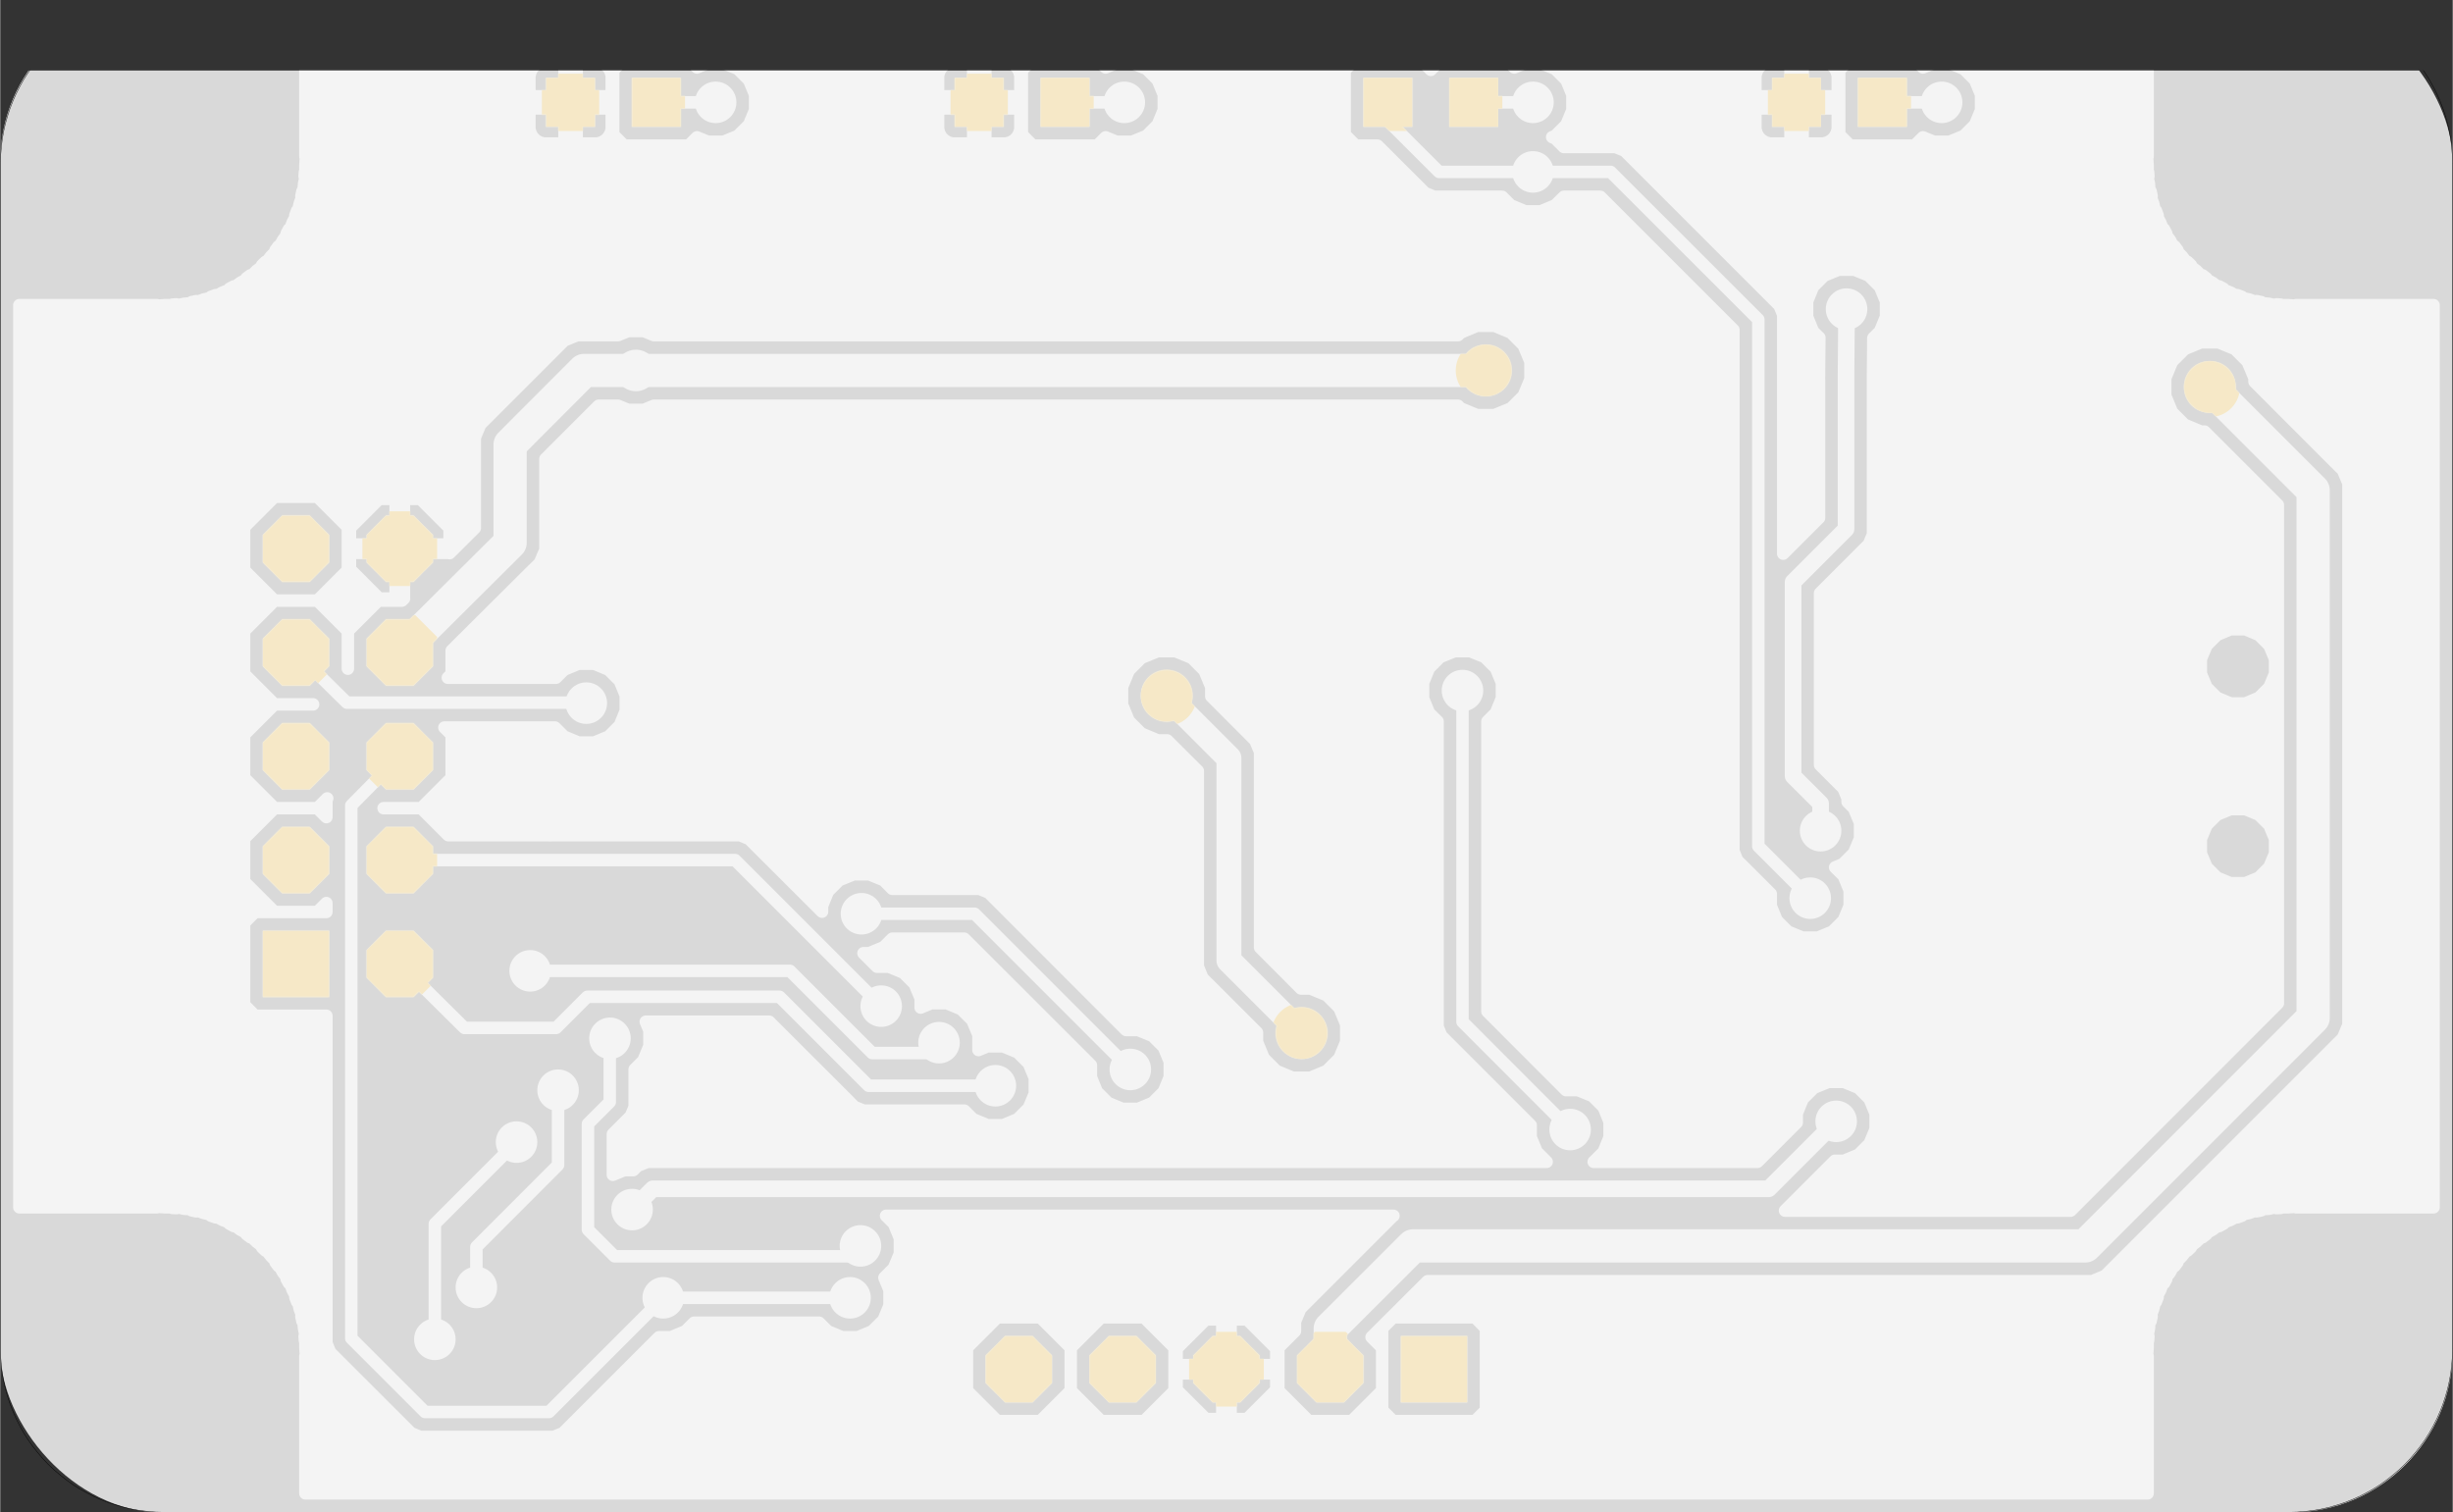 <?xml version="1.0" encoding="UTF-8" standalone="no"?>
<svg
   xmlns:dc="http://purl.org/dc/elements/1.1/"
   xmlns:cc="http://creativecommons.org/ns#"
   xmlns:rdf="http://www.w3.org/1999/02/22-rdf-syntax-ns#"
   xmlns:svg="http://www.w3.org/2000/svg"
   xmlns="http://www.w3.org/2000/svg"
   xmlns:xlink="http://www.w3.org/1999/xlink"
   xmlns:sodipodi="http://sodipodi.sourceforge.net/DTD/sodipodi-0.dtd"
   xmlns:inkscape="http://www.inkscape.org/namespaces/inkscape"
   version="1.1"
   width="2.363in"
   height="1.457in"
   viewBox="438.4 459.9 2362.7 1457.1"
   stroke-linecap="round"
   stroke-linejoin="round"
   stroke-width="0"
   stroke="#000"
   class="Board"
   id="svg2"
   inkscape:version="0.91+devel r"
   sodipodi:docname="back.svg">
  <rect x="438.4" y="459.9" width="2362.7" height="1457.1" fill="#333333" stroke="none"/>
  <sodipodi:namedview
     pagecolor="#ffffff"
     bordercolor="#666666"
     borderopacity="1"
     objecttolerance="10"
     gridtolerance="10"
     guidetolerance="10"
     inkscape:pageopacity="0"
     inkscape:pageshadow="2"
     inkscape:window-width="640"
     inkscape:window-height="480"
     id="namedview567"
     showgrid="false"
     inkscape:zoom="2.2632984"
     inkscape:cx="189.37901"
     inkscape:cy="-7.6441906"
     inkscape:current-layer="g553" />
  <style
     type="text/css"
     id="style4"> .Board--board { color: dimgrey; } .Board--cu { color: lightgrey; } .Board--cf { color: goldenrod; } .Board--sm { color: white; opacity: 0.75; } .Board--ss { color: black; } .Board--sp { color: silver; } .Board--out { color: black; } </style>
  <defs
     id="defs6">
    <g
       fill="currentColor"
       stroke="currentColor"
       id="bottom-out_19">
      <path
         stroke-width="0"
         fill="none"
         d="M 533.1 617.6 L 533.3 622.6 L 533.9 627.6 L 534.9 632.5 L 536.3 637.3 L 538 642 L 540.1 646.5 L 542.6 650.9 L 545.4 655 L 548.6 658.9 L 552 662.6 L 555.7 666 L 559.7 669 L 563.9 671.7 L 568.3 674.1 L 572.9 676.2 L 577.6 677.8 L 582.4 679.1 L 587.4 680 L 592.3 680.5 L 597.4 680.6 L 602.4 680.3 L 607.3 679.6 L 612.2 678.5 L 617 677 L 621.6 675.2 L 626.1 673 L 630.4 670.4 L 634.5 667.5 L 638.4 664.3 L 642 660.8 L 645.2 657 L 648.2 653 L 650.9 648.7 L 653.2 644.3 L 655.1 639.7 L 656.7 634.9 L 657.9 630 L 658.7 625.1 L 659.1 620.1 L 659.1 615.1 L 658.7 610.1 L 657.9 605.2 L 656.7 600.3 L 655.1 595.5 L 653.2 590.9 L 650.9 586.5 L 648.2 582.2 L 645.2 578.2 L 642 574.4 L 638.4 570.9 L 634.5 567.7 L 630.4 564.8 L 626.1 562.2 L 621.6 560 L 617 558.2 L 612.2 556.7 L 607.3 555.6 L 602.4 554.9 L 597.4 554.6 L 592.3 554.7 L 587.4 555.2 L 582.4 556.1 L 577.6 557.4 L 572.9 559 L 568.3 561.1 L 563.9 563.5 L 559.7 566.2 L 555.7 569.2 L 552 572.6 L 548.6 576.3 L 545.4 580.2 L 542.6 584.3 L 540.1 588.7 L 538 593.2 L 536.3 597.9 L 534.9 602.7 L 533.9 607.6 L 533.3 612.6 L 533.1 617.6 M 627.7 1101.8 L 627.9 1104.4 L 628.5 1107 L 629.5 1109.5 L 630.8 1111.8 L 632.4 1113.8 L 634.4 1115.6 L 636.6 1117.1 L 638.9 1118.3 L 641.5 1119.1 L 644.1 1119.5 L 646.7 1119.5 L 649.3 1119.1 L 651.9 1118.3 L 654.3 1117.1 L 656.4 1115.6 L 658.4 1113.8 L 660 1111.8 L 661.3 1109.5 L 662.3 1107 L 662.9 1104.4 L 663.1 1101.8 L 662.9 1099.2 L 662.3 1096.6 L 661.3 1094.1 L 660 1091.8 L 658.4 1089.8 L 656.4 1088 L 654.2 1086.5 L 651.9 1085.3 L 649.3 1084.5 L 646.7 1084.1 L 644.1 1084.1 L 641.5 1084.5 L 638.9 1085.3 L 636.5 1086.5 L 634.4 1088 L 632.4 1089.8 L 630.8 1091.8 L 629.5 1094.1 L 628.5 1096.6 L 627.9 1099.2 L 627.7 1101.8 M 627.7 1275 L 627.9 1277.6 L 628.5 1280.2 L 629.5 1282.7 L 630.8 1285 L 632.4 1287 L 634.4 1288.8 L 636.6 1290.3 L 638.9 1291.5 L 641.5 1292.3 L 644.1 1292.7 L 646.7 1292.7 L 649.3 1292.3 L 651.9 1291.5 L 654.3 1290.3 L 656.4 1288.8 L 658.4 1287 L 660 1285 L 661.3 1282.7 L 662.3 1280.2 L 662.9 1277.6 L 663.1 1275 L 662.9 1272.4 L 662.3 1269.8 L 661.3 1267.3 L 660 1265 L 658.4 1263 L 656.4 1261.2 L 654.2 1259.7 L 651.9 1258.5 L 649.3 1257.7 L 646.7 1257.3 L 644.1 1257.3 L 641.5 1257.7 L 638.9 1258.5 L 636.5 1259.7 L 634.4 1261.2 L 632.4 1263 L 630.8 1265 L 629.5 1267.3 L 628.5 1269.8 L 627.9 1272.4 L 627.7 1275 M 533.1 1759.3 L 533.3 1764.3 L 533.9 1769.3 L 534.9 1774.2 L 536.3 1779 L 538 1783.7 L 540.1 1788.2 L 542.6 1792.6 L 545.4 1796.7 L 548.6 1800.6 L 552 1804.3 L 555.7 1807.7 L 559.7 1810.7 L 563.9 1813.4 L 568.3 1815.8 L 572.9 1817.9 L 577.6 1819.5 L 582.4 1820.8 L 587.4 1821.7 L 592.3 1822.2 L 597.4 1822.3 L 602.4 1822 L 607.3 1821.3 L 612.2 1820.2 L 617 1818.7 L 621.6 1816.9 L 626.1 1814.7 L 630.4 1812.1 L 634.5 1809.2 L 638.4 1806 L 642 1802.5 L 645.2 1798.7 L 648.2 1794.7 L 650.9 1790.4 L 653.2 1786 L 655.1 1781.4 L 656.7 1776.6 L 657.9 1771.7 L 658.7 1766.8 L 659.1 1761.8 L 659.1 1756.8 L 658.7 1751.8 L 657.9 1746.9 L 656.7 1742 L 655.1 1737.2 L 653.2 1732.6 L 650.9 1728.2 L 648.2 1723.9 L 645.2 1719.9 L 642 1716.1 L 638.4 1712.6 L 634.5 1709.4 L 630.4 1706.5 L 626.1 1703.9 L 621.6 1701.7 L 617 1699.9 L 612.2 1698.4 L 607.3 1697.3 L 602.4 1696.6 L 597.4 1696.3 L 592.3 1696.4 L 587.4 1696.9 L 582.4 1697.8 L 577.6 1699.1 L 572.9 1700.7 L 568.3 1702.8 L 563.9 1705.2 L 559.7 1707.9 L 555.7 1710.9 L 552 1714.3 L 548.6 1718 L 545.4 1721.9 L 542.6 1726 L 540.1 1730.4 L 538 1734.9 L 536.3 1739.6 L 534.9 1744.4 L 533.9 1749.3 L 533.3 1754.3 L 533.1 1759.3 M 2580.4 1759.3 L 2580.6 1764.3 L 2581.2 1769.3 L 2582.2 1774.2 L 2583.6 1779 L 2585.3 1783.7 L 2587.4 1788.2 L 2589.9 1792.6 L 2592.7 1796.7 L 2595.9 1800.6 L 2599.3 1804.3 L 2603 1807.7 L 2607 1810.7 L 2611.2 1813.4 L 2615.6 1815.8 L 2620.2 1817.9 L 2624.9 1819.5 L 2629.7 1820.8 L 2634.7 1821.7 L 2639.6 1822.2 L 2644.7 1822.3 L 2649.7 1822 L 2654.6 1821.3 L 2659.5 1820.2 L 2664.3 1818.7 L 2668.9 1816.9 L 2673.4 1814.7 L 2677.7 1812.1 L 2681.8 1809.2 L 2685.7 1806 L 2689.3 1802.5 L 2692.5 1798.7 L 2695.5 1794.7 L 2698.2 1790.4 L 2700.5 1786 L 2702.4 1781.4 L 2704 1776.6 L 2705.2 1771.7 L 2706 1766.8 L 2706.4 1761.8 L 2706.4 1756.8 L 2706 1751.8 L 2705.2 1746.9 L 2704 1742 L 2702.4 1737.2 L 2700.5 1732.6 L 2698.2 1728.2 L 2695.5 1723.9 L 2692.5 1719.9 L 2689.3 1716.1 L 2685.7 1712.6 L 2681.8 1709.4 L 2677.7 1706.5 L 2673.4 1703.9 L 2668.9 1701.7 L 2664.3 1699.9 L 2659.5 1698.4 L 2654.6 1697.3 L 2649.7 1696.6 L 2644.7 1696.3 L 2639.6 1696.4 L 2634.7 1696.9 L 2629.7 1697.8 L 2624.9 1699.1 L 2620.2 1700.7 L 2615.6 1702.8 L 2611.2 1705.2 L 2607 1707.9 L 2603 1710.9 L 2599.3 1714.3 L 2595.9 1718 L 2592.7 1721.9 L 2589.9 1726 L 2587.4 1730.4 L 2585.3 1734.9 L 2583.6 1739.6 L 2582.2 1744.4 L 2581.2 1749.3 L 2580.6 1754.3 L 2580.4 1759.3 M 2580.4 617.6 L 2580.6 622.6 L 2581.2 627.6 L 2582.2 632.5 L 2583.6 637.3 L 2585.3 642 L 2587.4 646.5 L 2589.9 650.9 L 2592.7 655 L 2595.9 658.9 L 2599.3 662.6 L 2603 666 L 2607 669 L 2611.2 671.7 L 2615.6 674.1 L 2620.2 676.2 L 2624.9 677.8 L 2629.7 679.1 L 2634.7 680 L 2639.6 680.5 L 2644.7 680.6 L 2649.7 680.3 L 2654.6 679.6 L 2659.5 678.5 L 2664.3 677 L 2668.9 675.2 L 2673.4 673 L 2677.7 670.4 L 2681.8 667.5 L 2685.7 664.3 L 2689.3 660.8 L 2692.5 657 L 2695.5 653 L 2698.2 648.7 L 2700.5 644.3 L 2702.4 639.7 L 2704 634.9 L 2705.2 630 L 2706 625.1 L 2706.4 620.1 L 2706.4 615.1 L 2706 610.1 L 2705.2 605.2 L 2704 600.3 L 2702.4 595.5 L 2700.5 590.9 L 2698.2 586.5 L 2695.5 582.2 L 2692.5 578.2 L 2689.3 574.4 L 2685.7 570.9 L 2681.8 567.7 L 2677.7 564.8 L 2673.4 562.2 L 2668.9 560 L 2664.3 558.2 L 2659.5 556.7 L 2654.6 555.6 L 2649.7 554.9 L 2644.7 554.6 L 2639.6 554.7 L 2634.7 555.2 L 2629.7 556.1 L 2624.9 557.4 L 2620.2 559 L 2615.6 561.1 L 2611.2 563.5 L 2607 566.2 L 2603 569.2 L 2599.3 572.6 L 2595.9 576.3 L 2592.7 580.2 L 2589.9 584.3 L 2587.4 588.7 L 2585.3 593.2 L 2583.6 597.9 L 2582.2 602.7 L 2581.2 607.6 L 2580.6 612.6 L 2580.4 617.6"
         id="path9" />
      <path
         stroke-width="0.4"
         fill="none"
         d="M 2643.4 460.1 L 596.1 460.1 L 588.4 460.3 L 580.7 460.9 L 573 461.8 L 565.4 463.1 L 557.8 464.8 L 550.4 466.9 L 543 469.3 L 535.8 472.1 L 528.8 475.2 L 521.9 478.7 L 515.1 482.5 L 508.6 486.6 L 502.3 491.1 L 496.2 495.9 L 490.3 500.9 L 484.7 506.2 L 479.4 511.8 L 474.4 517.7 L 469.6 523.8 L 465.1 530.1 L 461 536.6 L 457.2 543.4 L 453.7 550.3 L 450.6 557.3 L 447.8 564.5 L 445.4 571.9 L 443.3 579.3 L 441.6 586.9 L 440.3 594.5 L 439.4 602.2 L 438.8 609.9 L 438.6 617.6 M 438.7 617.6 L 438.7 1759.3 M 438.6 1759.3 L 438.8 1767 L 439.4 1774.7 L 440.3 1782.4 L 441.6 1790 L 443.3 1797.6 L 445.4 1805 L 447.8 1812.4 L 450.6 1819.6 L 453.7 1826.6 L 457.2 1833.5 L 461 1840.3 L 465.1 1846.8 L 469.6 1853.1 L 474.4 1859.2 L 479.4 1865.1 L 484.7 1870.7 L 490.3 1876 L 496.2 1881 L 502.3 1885.8 L 508.6 1890.3 L 515.1 1894.4 L 521.9 1898.2 L 528.8 1901.7 L 535.8 1904.8 L 543 1907.6 L 550.4 1910 L 557.8 1912.1 L 565.4 1913.8 L 573 1915.1 L 580.7 1916 L 588.4 1916.6 L 596.1 1916.8 L 2643.4 1916.8 L 2651.1 1916.6 L 2658.8 1916 L 2666.5 1915.1 L 2674.1 1913.8 L 2681.7 1912.1 L 2689.1 1910 L 2696.5 1907.6 L 2703.7 1904.8 L 2710.7 1901.7 L 2717.6 1898.2 L 2724.4 1894.4 L 2730.9 1890.3 L 2737.2 1885.8 L 2743.3 1881 L 2749.2 1876 L 2754.8 1870.7 L 2760.1 1865.1 L 2765.1 1859.2 L 2769.9 1853.1 L 2774.4 1846.8 L 2778.5 1840.3 L 2782.3 1833.5 L 2785.8 1826.6 L 2788.9 1819.6 L 2791.7 1812.4 L 2794.1 1805 L 2796.2 1797.6 L 2797.9 1790 L 2799.2 1782.4 L 2800.1 1774.7 L 2800.7 1767 L 2800.9 1759.3 L 2800.9 617.6 L 2800.7 609.9 L 2800.1 602.2 L 2799.2 594.5 L 2797.9 586.9 L 2796.2 579.3 L 2794.1 571.9 L 2791.7 564.5 L 2788.9 557.3 L 2785.8 550.3 L 2782.3 543.4 L 2778.5 536.6 L 2774.4 530.1 L 2769.9 523.8 L 2765.1 517.7 L 2760.1 511.8 L 2754.8 506.2 L 2749.2 500.9 L 2743.3 495.9 L 2737.2 491.1 L 2730.9 486.6 L 2724.4 482.5 L 2717.6 478.7 L 2710.7 475.2 L 2703.7 472.1 L 2696.5 469.3 L 2689.1 466.9 L 2681.7 464.8 L 2674.1 463.1 L 2666.5 461.8 L 2658.8 460.9 L 2651.1 460.3 L 2643.4 460.1 L 2651.1 460.3 L 2658.8 460.9 L 2666.5 461.8 L 2674.1 463.1 L 2681.7 464.8 L 2689.1 466.9 L 2696.5 469.3 L 2703.7 472.1 L 2710.7 475.2 L 2717.6 478.7 L 2724.4 482.5 L 2730.9 486.6 L 2737.2 491.1 L 2743.3 495.9 L 2749.2 500.9 L 2754.8 506.2 L 2760.1 511.8 L 2765.1 517.7 L 2769.9 523.8 L 2774.4 530.1 L 2778.5 536.6 L 2782.3 543.4 L 2785.8 550.3 L 2788.9 557.3 L 2791.7 564.5 L 2794.1 571.9 L 2796.2 579.3 L 2797.9 586.9 L 2799.2 594.5 L 2800.1 602.2 L 2800.7 609.9 L 2800.9 617.6 M 2800.9 1759.3 L 2800.7 1767 L 2800.1 1774.7 L 2799.2 1782.4 L 2797.9 1790 L 2796.2 1797.6 L 2794.1 1805 L 2791.7 1812.4 L 2788.9 1819.6 L 2785.8 1826.6 L 2782.3 1833.5 L 2778.5 1840.3 L 2774.4 1846.8 L 2769.9 1853.1 L 2765.1 1859.2 L 2760.1 1865.1 L 2754.8 1870.7 L 2749.2 1876 L 2743.3 1881 L 2737.2 1885.8 L 2730.9 1890.3 L 2724.4 1894.4 L 2717.6 1898.2 L 2710.7 1901.7 L 2703.7 1904.8 L 2696.5 1907.6 L 2689.1 1910 L 2681.7 1912.1 L 2674.1 1913.8 L 2666.5 1915.1 L 2658.8 1916 L 2651.1 1916.6 L 2643.4 1916.8 M 596.1 1916.8 L 588.4 1916.6 L 580.7 1916 L 573 1915.1 L 565.4 1913.8 L 557.8 1912.1 L 550.4 1910 L 543 1907.6 L 535.8 1904.8 L 528.8 1901.7 L 521.9 1898.2 L 515.1 1894.4 L 508.6 1890.3 L 502.3 1885.8 L 496.2 1881 L 490.3 1876 L 484.7 1870.7 L 479.4 1865.1 L 474.4 1859.2 L 469.6 1853.1 L 465.1 1846.8 L 461 1840.3 L 457.2 1833.5 L 453.7 1826.6 L 450.6 1819.6 L 447.8 1812.4 L 445.4 1805 L 443.3 1797.6 L 441.6 1790 L 440.3 1782.4 L 439.4 1774.7 L 438.8 1767 L 438.6 1759.3 M 438.6 617.6 L 438.8 609.9 L 439.4 602.2 L 440.3 594.5 L 441.6 586.9 L 443.3 579.3 L 445.4 571.9 L 447.8 564.5 L 450.6 557.3 L 453.7 550.3 L 457.2 543.4 L 461 536.6 L 465.1 530.1 L 469.6 523.8 L 474.4 517.7 L 479.4 511.8 L 484.7 506.2 L 490.3 500.9 L 496.2 495.9 L 502.3 491.1 L 508.6 486.6 L 515.1 482.5 L 521.9 478.7 L 528.8 475.2 L 535.8 472.1 L 543 469.3 L 550.4 466.9 L 557.8 464.8 L 565.4 463.1 L 573 461.8 L 580.7 460.9 L 588.4 460.3 L 596.1 460.1"
         id="path11" />
    </g>
    <rect
       x="-23.6"
       y="-23.6"
       width="47.2"
       height="47.2"
       id="tool-D10-pad-1045" />
    <rect
       x="-32"
       y="-32"
       width="64"
       height="64"
       id="tool-D11-pad-1046" />
    <polygon
       points="32,13.255 13.255,32 -13.255,32 -32,13.255 -32,-13.255 -13.255,-32 13.255,-32 32,-13.255"
       id="tool-D12-pad-1047" />
    <circle
       cx="0"
       cy="0"
       r="20"
       id="tool-D13-pad-1048" />
    <circle
       cx="0"
       cy="0"
       r="22.5"
       id="tool-D14-pad-1049" />
    <circle
       cx="0"
       cy="0"
       r="25"
       id="tool-D18-pad-1053" />
    <g
       fill="currentColor"
       stroke="currentColor"
       id="bottom-bcu_20">
      <use
         x="987.9"
         y="1818.4"
         xlink:href="#tool-D10-pad-1045"
         id="use20" />
      <use
         x="1070.6"
         y="1818.4"
         xlink:href="#tool-D10-pad-1045"
         id="use22" />
      <use
         x="1381.6"
         y="1818.4"
         xlink:href="#tool-D10-pad-1045"
         id="use24" />
      <use
         x="1464.3"
         y="1818.4"
         xlink:href="#tool-D10-pad-1045"
         id="use26" />
      <use
         x="1775.3"
         y="1818.4"
         xlink:href="#tool-D10-pad-1045"
         id="use28" />
      <use
         x="1858"
         y="1818.4"
         xlink:href="#tool-D10-pad-1045"
         id="use30" />
      <use
         x="2169"
         y="1818.4"
         xlink:href="#tool-D10-pad-1045"
         id="use32" />
      <use
         x="2251.7"
         y="1818.4"
         xlink:href="#tool-D10-pad-1045"
         id="use34" />
      <use
         x="2516.2"
         y="988.4"
         xlink:href="#tool-D11-pad-1046"
         id="use36" />
      <use
         x="1419.8"
         y="597.9"
         xlink:href="#tool-D11-pad-1046"
         id="use38" />
      <use
         x="1519.8"
         y="597.9"
         xlink:href="#tool-D12-pad-1047"
         id="use40" />
      <use
         x="1619.8"
         y="597.9"
         xlink:href="#tool-D12-pad-1047"
         id="use42" />
      <use
         x="1719.8"
         y="597.9"
         xlink:href="#tool-D12-pad-1047"
         id="use44" />
      <use
         x="1819.8"
         y="597.9"
         xlink:href="#tool-D12-pad-1047"
         id="use46" />
      <use
         x="2416.2"
         y="988.4"
         xlink:href="#tool-D12-pad-1047"
         id="use48" />
      <use
         x="2416.2"
         y="1088.4"
         xlink:href="#tool-D12-pad-1047"
         id="use50" />
      <use
         x="2516.2"
         y="1088.4"
         xlink:href="#tool-D12-pad-1047"
         id="use52" />
      <use
         x="2516.2"
         y="1188.4"
         xlink:href="#tool-D12-pad-1047"
         id="use54" />
      <use
         x="2416.2"
         y="1188.4"
         xlink:href="#tool-D12-pad-1047"
         id="use56" />
      <use
         x="2416.2"
         y="1288.4"
         xlink:href="#tool-D12-pad-1047"
         id="use58" />
      <use
         x="2516.2"
         y="1288.4"
         xlink:href="#tool-D12-pad-1047"
         id="use60" />
      <use
         x="2516.2"
         y="1388.4"
         xlink:href="#tool-D12-pad-1047"
         id="use62" />
      <use
         x="2416.2"
         y="1388.4"
         xlink:href="#tool-D12-pad-1047"
         id="use64" />
      <use
         x="2236.5"
         y="1239.6"
         xlink:href="#tool-D13-pad-1048"
         id="use66" />
      <use
         x="2159.3"
         y="1226.7"
         xlink:href="#tool-D13-pad-1048"
         id="use68" />
      <use
         x="2271.2"
         y="1126.7"
         xlink:href="#tool-D13-pad-1048"
         id="use70" />
      <use
         x="2341.6"
         y="1188.4"
         xlink:href="#tool-D13-pad-1048"
         id="use72" />
      <use
         x="2664.4"
         y="1141.5"
         xlink:href="#tool-D13-pad-1048"
         id="use74" />
      <use
         x="2666.4"
         y="1340.5"
         xlink:href="#tool-D13-pad-1048"
         id="use76" />
      <use
         x="2668.4"
         y="1475.7"
         xlink:href="#tool-D13-pad-1048"
         id="use78" />
      <use
         x="2761.5"
         y="1601.8"
         xlink:href="#tool-D13-pad-1048"
         id="use80" />
      <use
         x="2387.6"
         y="1567.7"
         xlink:href="#tool-D13-pad-1048"
         id="use82" />
      <use
         x="2188.7"
         y="1560.1"
         xlink:href="#tool-D13-pad-1048"
         id="use84" />
      <use
         x="2111.9"
         y="1737.8"
         xlink:href="#tool-D13-pad-1048"
         id="use86" />
      <use
         x="2111.9"
         y="1818.4"
         xlink:href="#tool-D13-pad-1048"
         id="use88" />
      <use
         x="2348.7"
         y="1818.4"
         xlink:href="#tool-D13-pad-1048"
         id="use90" />
      <use
         x="2485.9"
         y="1877.4"
         xlink:href="#tool-D13-pad-1048"
         id="use92" />
      <use
         x="1876.2"
         y="1628.8"
         xlink:href="#tool-D13-pad-1048"
         id="use94" />
      <use
         x="1663.7"
         y="1735.1"
         xlink:href="#tool-D13-pad-1048"
         id="use96" />
      <use
         x="1718.2"
         y="1818.4"
         xlink:href="#tool-D13-pad-1048"
         id="use98" />
      <use
         x="1371.2"
         y="1620.5"
         xlink:href="#tool-D13-pad-1048"
         id="use100" />
      <use
         x="1252.4"
         y="1526.7"
         xlink:href="#tool-D13-pad-1048"
         id="use102" />
      <use
         x="1371.2"
         y="1489.2"
         xlink:href="#tool-D13-pad-1048"
         id="use104" />
      <use
         x="1502.4"
         y="1489.2"
         xlink:href="#tool-D13-pad-1048"
         id="use106" />
      <use
         x="1472.4"
         y="1376.7"
         xlink:href="#tool-D13-pad-1048"
         id="use108" />
      <use
         x="1392.4"
         y="1251.7"
         xlink:href="#tool-D13-pad-1048"
         id="use110" />
      <use
         x="1347.4"
         y="1106.7"
         xlink:href="#tool-D13-pad-1048"
         id="use112" />
      <use
         x="1177.4"
         y="1056.7"
         xlink:href="#tool-D13-pad-1048"
         id="use114" />
      <use
         x="1057.4"
         y="1051.7"
         xlink:href="#tool-D13-pad-1048"
         id="use116" />
      <use
         x="1047.4"
         y="1116.7"
         xlink:href="#tool-D13-pad-1048"
         id="use118" />
      <use
         x="1167.4"
         y="1206.7"
         xlink:href="#tool-D13-pad-1048"
         id="use120" />
      <use
         x="1000.4"
         y="1326.7"
         xlink:href="#tool-D13-pad-1048"
         id="use122" />
      <use
         x="863.7"
         y="1385.1"
         xlink:href="#tool-D13-pad-1048"
         id="use124" />
      <use
         x="782.4"
         y="1522.6"
         xlink:href="#tool-D13-pad-1048"
         id="use126" />
      <use
         x="1022.4"
         y="1619.2"
         xlink:href="#tool-D13-pad-1048"
         id="use128" />
      <use
         x="1138.7"
         y="1760.1"
         xlink:href="#tool-D13-pad-1048"
         id="use130" />
      <use
         x="1324.5"
         y="1751.4"
         xlink:href="#tool-D13-pad-1048"
         id="use132" />
      <use
         x="1324.5"
         y="1818.4"
         xlink:href="#tool-D13-pad-1048"
         id="use134" />
      <use
         x="930.8"
         y="1818.4"
         xlink:href="#tool-D13-pad-1048"
         id="use136" />
      <use
         x="753.6"
         y="1877.4"
         xlink:href="#tool-D13-pad-1048"
         id="use138" />
      <use
         x="478"
         y="1601.8"
         xlink:href="#tool-D13-pad-1048"
         id="use140" />
      <use
         x="1153.7"
         y="1426.7"
         xlink:href="#tool-D13-pad-1048"
         id="use142" />
      <use
         x="635.5"
         y="1168.7"
         xlink:href="#tool-D13-pad-1048"
         id="use144" />
      <use
         x="851.4"
         y="1077.7"
         xlink:href="#tool-D13-pad-1048"
         id="use146" />
      <use
         x="1057.4"
         y="966.7"
         xlink:href="#tool-D13-pad-1048"
         id="use148" />
      <use
         x="1137.4"
         y="861.7"
         xlink:href="#tool-D13-pad-1048"
         id="use150" />
      <use
         x="1032.4"
         y="836.7"
         xlink:href="#tool-D13-pad-1048"
         id="use152" />
      <use
         x="972.4"
         y="856.7"
         xlink:href="#tool-D13-pad-1048"
         id="use154" />
      <use
         x="771.4"
         y="913.7"
         xlink:href="#tool-D13-pad-1048"
         id="use156" />
      <use
         x="635.5"
         y="1031"
         xlink:href="#tool-D13-pad-1048"
         id="use158" />
      <use
         x="478"
         y="775"
         xlink:href="#tool-D13-pad-1048"
         id="use160" />
      <use
         x="753.6"
         y="499.5"
         xlink:href="#tool-D13-pad-1048"
         id="use162" />
      <use
         x="970.2"
         y="656.9"
         xlink:href="#tool-D13-pad-1048"
         id="use164" />
      <use
         x="1108"
         y="656.9"
         xlink:href="#tool-D13-pad-1048"
         id="use166" />
      <use
         x="1288.7"
         y="828.8"
         xlink:href="#tool-D13-pad-1048"
         id="use168" />
      <use
         x="1351.2"
         y="835.1"
         xlink:href="#tool-D13-pad-1048"
         id="use170" />
      <use
         x="1697.4"
         y="1036.7"
         xlink:href="#tool-D13-pad-1048"
         id="use172" />
      <use
         x="1547.4"
         y="1066.7"
         xlink:href="#tool-D13-pad-1048"
         id="use174" />
      <use
         x="1692.4"
         y="1156.7"
         xlink:href="#tool-D13-pad-1048"
         id="use176" />
      <use
         x="1971.4"
         y="1036.7"
         xlink:href="#tool-D13-pad-1048"
         id="use178" />
      <use
         x="1952.4"
         y="947.7"
         xlink:href="#tool-D13-pad-1048"
         id="use180" />
      <use
         x="1896.7"
         y="912.5"
         xlink:href="#tool-D13-pad-1048"
         id="use182" />
      <use
         x="1842.4"
         y="871"
         xlink:href="#tool-D13-pad-1048"
         id="use184" />
      <use
         x="1727.4"
         y="831.7"
         xlink:href="#tool-D13-pad-1048"
         id="use186" />
      <use
         x="1712.4"
         y="886.7"
         xlink:href="#tool-D13-pad-1048"
         id="use188" />
      <use
         x="1897.9"
         y="710.7"
         xlink:href="#tool-D13-pad-1048"
         id="use190" />
      <use
         x="1972.4"
         y="716.7"
         xlink:href="#tool-D13-pad-1048"
         id="use192" />
      <use
         x="1982.4"
         y="666.7"
         xlink:href="#tool-D13-pad-1048"
         id="use194" />
      <use
         x="2162.4"
         y="666.7"
         xlink:href="#tool-D13-pad-1048"
         id="use196" />
      <use
         x="2192.4"
         y="751.7"
         xlink:href="#tool-D13-pad-1048"
         id="use198" />
      <use
         x="2303.7"
         y="816.7"
         xlink:href="#tool-D13-pad-1048"
         id="use200" />
      <use
         x="2263.7"
         y="866.7"
         xlink:href="#tool-D13-pad-1048"
         id="use202" />
      <use
         x="2213.7"
         y="916.7"
         xlink:href="#tool-D13-pad-1048"
         id="use204" />
      <use
         x="2290.6"
         y="981.7"
         xlink:href="#tool-D13-pad-1048"
         id="use206" />
      <use
         x="2525.4"
         y="815.7"
         xlink:href="#tool-D13-pad-1048"
         id="use208" />
      <use
         x="2604.4"
         y="914.7"
         xlink:href="#tool-D13-pad-1048"
         id="use210" />
      <use
         x="2761.5"
         y="775"
         xlink:href="#tool-D13-pad-1048"
         id="use212" />
      <use
         x="2382.4"
         y="626.7"
         xlink:href="#tool-D13-pad-1048"
         id="use214" />
      <use
         x="2342.4"
         y="676.7"
         xlink:href="#tool-D13-pad-1048"
         id="use216" />
      <use
         x="2485.9"
         y="499.5"
         xlink:href="#tool-D13-pad-1048"
         id="use218" />
      <use
         x="2038.7"
         y="560.1"
         xlink:href="#tool-D13-pad-1048"
         id="use220" />
      <use
         x="1973.5"
         y="1383.2"
         xlink:href="#tool-D13-pad-1048"
         id="use222" />
      <use
         x="1757.4"
         y="1422.6"
         xlink:href="#tool-D13-pad-1048"
         id="use224" />
      <use
         x="2240.6"
         y="1426.7"
         xlink:href="#tool-D14-pad-1049"
         id="use226" />
      <use
         x="1501.2"
         y="728.8"
         xlink:href="#tool-D14-pad-1049"
         id="use228" />
      <path
         stroke-width="12"
         fill="none"
         d="M 732.4 610.8 L 732.4 478.3 L 2507.1 478.3 L 2507.1 610.8 L 2506.6 611.3 L 2507.1 618.2 L 2507.1 625.1 L 2507.6 625.6 L 2507.9 629.6 L 2507.1 630.9 L 2508.4 637 L 2508.9 643.2 L 2510 644.2 L 2511 648.8 L 2510.4 650.1 L 2512.6 656 L 2513.9 662.1 L 2515.1 662.9 L 2516.8 667.3 L 2516.4 668.7 L 2519.4 674.2 L 2521.5 680.1 L 2522.9 680.7 L 2525.2 684.8 L 2524.9 686.3 L 2528.7 691.3 L 2531.7 696.8 L 2533.1 697.2 L 2535.9 701 L 2535.9 702.4 L 2540.3 706.9 L 2544.1 711.9 L 2545.5 712.1 L 2548.9 715.4 L 2549.1 716.9 L 2554.1 720.6 L 2558.5 725 L 2560 725 L 2563.8 727.9 L 2564.2 729.3 L 2569.7 732.3 L 2574.7 736 L 2576.1 735.8 L 2580.3 738.1 L 2580.9 739.4 L 2586.7 741.6 L 2592.2 744.6 L 2593.6 744.2 L 2598.1 745.8 L 2598.9 747.1 L 2605 748.4 L 2610.8 750.6 L 2612.2 750 L 2616.8 751 L 2617.8 752.1 L 2624 752.5 L 2630.1 753.9 L 2631.3 753.1 L 2635.3 753.3 L 2635.8 753.9 L 2642.7 753.9 L 2649.6 754.4 L 2650.2 753.9 L 2782.7 753.9 L 2782.7 1623 L 2650.2 1623 L 2649.6 1622.5 L 2642.7 1623 L 2635.8 1623 L 2635.3 1623.5 L 2631.3 1623.8 L 2630.1 1623 L 2624 1624.3 L 2617.8 1624.8 L 2616.8 1625.9 L 2612.2 1626.9 L 2610.8 1626.3 L 2605 1628.5 L 2598.9 1629.8 L 2598.1 1631 L 2593.6 1632.7 L 2592.2 1632.3 L 2586.7 1635.3 L 2580.9 1637.4 L 2580.3 1638.8 L 2576.1 1641.1 L 2574.7 1640.9 L 2569.7 1644.6 L 2564.2 1647.6 L 2563.8 1649 L 2560 1651.8 L 2558.5 1651.8 L 2554.1 1656.2 L 2549.1 1660 L 2548.9 1661.5 L 2545.5 1664.8 L 2544.1 1665 L 2540.3 1670 L 2535.9 1674.4 L 2535.9 1675.9 L 2533.1 1679.7 L 2531.7 1680.1 L 2528.7 1685.6 L 2524.9 1690.6 L 2525.2 1692 L 2522.9 1696.2 L 2521.5 1696.8 L 2519.4 1702.7 L 2516.4 1708.1 L 2516.8 1709.5 L 2515.1 1714 L 2513.9 1714.8 L 2512.6 1720.9 L 2510.4 1726.7 L 2511 1728.1 L 2510 1732.7 L 2508.9 1733.7 L 2508.4 1739.9 L 2507.1 1746 L 2507.9 1747.2 L 2507.6 1751.2 L 2507.1 1751.8 L 2507.1 1758.6 L 2506.6 1765.5 L 2507.1 1766.1 L 2507.1 1898.6 L 732.4 1898.6 L 732.4 1766.1 L 732.9 1765.5 L 732.4 1758.6 L 732.4 1751.8 L 731.9 1751.2 L 731.6 1747.2 L 732.4 1746 L 731.1 1739.9 L 730.7 1733.7 L 729.5 1732.7 L 728.5 1728.1 L 729.2 1726.7 L 727 1720.9 L 725.6 1714.8 L 724.4 1714 L 722.7 1709.5 L 723.2 1708.1 L 720.2 1702.7 L 718 1696.8 L 716.6 1696.2 L 714.4 1692 L 714.6 1690.6 L 710.8 1685.6 L 707.9 1680.1 L 706.4 1679.7 L 703.6 1675.9 L 703.6 1674.4 L 699.2 1670 L 695.5 1665 L 694 1664.8 L 690.6 1661.5 L 690.4 1660 L 685.4 1656.2 L 681 1651.8 L 679.5 1651.8 L 675.8 1649 L 675.3 1647.6 L 669.9 1644.6 L 664.9 1640.9 L 663.4 1641.1 L 659.2 1638.8 L 658.6 1637.4 L 652.8 1635.3 L 647.3 1632.3 L 645.9 1632.7 L 641.5 1631 L 640.7 1629.8 L 634.6 1628.5 L 628.7 1626.3 L 627.4 1626.9 L 622.7 1625.9 L 621.8 1624.8 L 615.5 1624.3 L 609.5 1623 L 608.2 1623.8 L 604.2 1623.5 L 603.7 1623 L 596.8 1623 L 589.9 1622.5 L 589.4 1623 L 456.9 1623 L 456.9 753.9 L 589.4 753.9 L 589.9 754.4 L 596.8 753.9 L 603.7 753.9 L 604.2 753.3 L 608.2 753.1 L 609.5 753.9 L 615.5 752.5 L 621.8 752.1 L 622.7 751 L 627.4 750 L 628.7 750.6 L 634.6 748.4 L 640.7 747.1 L 641.5 745.8 L 645.9 744.2 L 647.3 744.6 L 652.8 741.6 L 658.6 739.4 L 659.2 738.1 L 663.4 735.8 L 664.9 736 L 669.9 732.3 L 675.3 729.3 L 675.8 727.9 L 679.5 725 L 681 725 L 685.4 720.6 L 690.4 716.9 L 690.6 715.4 L 694 712.1 L 695.5 711.9 L 699.2 706.9 L 703.6 702.4 L 703.6 701 L 706.4 697.2 L 707.9 696.8 L 710.8 691.3 L 714.6 686.3 L 714.4 684.8 L 716.6 680.7 L 718 680.1 L 720.2 674.2 L 723.2 668.7 L 722.7 667.3 L 724.4 662.9 L 725.6 662.1 L 727 656 L 729.2 650.1 L 728.5 648.8 L 729.5 644.2 L 730.7 643.2 L 731.1 637 L 732.4 630.9 L 731.6 629.6 L 731.9 625.6 L 732.4 625.1 L 732.4 618.2 L 732.9 611.3 L 732.4 610.8 M 732.7 614.1 L 1369.8 614.1 M 1369.8 602.3 L 732.4 602.3 M 732.4 590.4 L 1369.8 590.4 M 1369.8 578.6 L 732.4 578.6 M 732.4 566.7 L 1369.8 566.7 M 1369.8 558.4 L 1380.3 547.9 L 1459.2 547.9 L 1469.8 558.4 L 1469.8 637.3 L 1459.2 647.9 L 1380.3 647.9 L 1369.8 637.3 L 1369.8 558.4 M 1373.3 554.9 L 732.4 554.9 M 732.4 543 L 2252.2 543 M 2258.8 536.4 L 2267.7 532.7 L 2396.7 532.7 L 2405.5 536.4 L 2483.3 614.1 L 2486.9 623 L 2486.9 938.4 L 2555.7 938.4 L 2566.2 949 L 2566.2 1027.9 L 2555.7 1038.4 L 2486.9 1038.4 L 2486.9 1047 L 2495.5 1038.4 L 2536.9 1038.4 L 2566.2 1067.7 L 2566.2 1109.1 L 2536.9 1138.4 L 2495.5 1138.4 L 2486.9 1129.8 L 2486.9 1141 L 2486.9 1145.7 L 2486.9 1145.8 L 2486.9 1145.9 L 2486.1 1147.8 L 2495.5 1138.4 L 2536.9 1138.4 L 2566.2 1167.7 L 2566.2 1209.1 L 2536.9 1238.4 L 2499.7 1238.4 L 2499.7 1238.4 L 2536.9 1238.4 L 2566.2 1267.7 L 2566.2 1309.1 L 2536.9 1338.4 L 2495.5 1338.4 L 2466.2 1309.1 L 2436.9 1338.4 L 2414.1 1338.4 L 2412.1 1340.4 L 2412.2 1340.4 L 2412.2 1384.4 L 2420.2 1384.4 L 2420.2 1340.4 L 2436.1 1340.4 L 2464.2 1368.6 L 2464.2 1384.4 L 2466.2 1384.4 M 2464.2 1384.4 L 2420.2 1384.4 L 2412.2 1384.4 L 2368.2 1384.4 L 2367.9 1384.4 M 2368.2 1384.4 L 2368.2 1384.1 L 2343.9 1408.3 L 2343.9 1495.6 L 2338.7 1508.1 L 2267.5 1579.3 L 2257.9 1588.9 L 2245.4 1594.1 L 2205.9 1594.1 L 2196.2 1598.1 L 2181.1 1598.1 L 2171.4 1594.1 L 1396.7 1594.1 L 1394.3 1596.5 L 1378.5 1603.1 L 1361.4 1603.1 L 1345.6 1596.5 L 1333.5 1584.4 L 1326.9 1568.6 L 1326.9 1551.5 L 1333.5 1535.7 L 1345.6 1523.6 L 1361.4 1517.1 L 1378.5 1517.1 L 1394.3 1523.6 L 1396.7 1526.1 L 2171.4 1526.1 L 2181.1 1522.1 L 2196.2 1522.1 L 2205.9 1526.1 L 2224.6 1526.1 L 2275.9 1474.8 L 2275.9 1400.8 L 2275.9 1400.8 L 2275.9 1394.1 L 2275.9 1387.3 L 2275.9 1387.2 L 2278.5 1381.1 L 2281.1 1374.9 L 2281.1 1374.8 L 2281.1 1374.8 L 2285.9 1370 L 2290.7 1365.3 L 2366.2 1290.2 L 2366.2 1267.7 L 2369.9 1264.1 L 2265.7 1264.1 L 2258 1271.8 L 2244 1277.6 L 2228.9 1277.6 L 2214.9 1271.8 L 2204.2 1261.1 L 2198.5 1247.2 L 2198.5 1232.1 L 2204.2 1218.1 L 2214.9 1207.4 L 2228.9 1201.6 L 2244 1201.6 L 2258 1207.4 L 2266.7 1216.1 L 2373.2 1216.1 L 2366.2 1209.1 L 2366.2 1167.7 L 2395.5 1138.4 L 2369.5 1112.4 L 2088.4 1112.4 L 2079.6 1108.8 L 2072.8 1102 L 2009.4 1038.7 L 2009.4 1044.3 L 2003.7 1058.3 L 1993 1069 L 1979 1074.7 L 1963.9 1074.7 L 1949.9 1069 L 1941.7 1060.7 L 1857.7 1060.7 L 1848.8 1057.1 L 1716.5 924.7 L 1704.9 924.7 L 1690.9 919 L 1680.2 908.3 L 1674.4 894.3 L 1674.4 879.2 L 1680.2 865.2 L 1690.9 854.5 L 1704.9 848.7 L 1720 848.7 L 1734 854.5 L 1744.7 865.2 L 1750.4 879.2 L 1750.4 890.8 L 1872.4 1012.7 L 1941.7 1012.7 L 1949.9 1004.5 L 1963.9 998.7 L 1969.5 998.7 L 1956.5 985.7 L 1944.9 985.7 L 1930.9 979.9 L 1920.2 969.2 L 1914.4 955.3 L 1914.4 946.3 L 1904.3 950.5 L 1889.1 950.5 L 1875.2 944.7 L 1864.5 934 L 1858.7 920 L 1858.7 905.4 L 1850 909 L 1834.9 909 L 1820.9 903.2 L 1810.2 892.5 L 1804.4 878.6 L 1804.4 863.4 L 1810.2 849.5 L 1820.9 838.8 L 1834.9 833 L 1850 833 L 1864 838.8 L 1872.2 847 L 1969.3 847 L 1978.2 850.6 L 1984.9 857.4 L 2060.3 932.7 L 2179.2 932.7 L 2175.7 924.3 L 2175.7 909.2 L 2181.5 895.2 L 2189.9 886.8 L 2189.9 850.6 L 2193.6 841.7 L 2200.3 835 L 2210.9 824.4 L 2210.9 785.2 L 2200 789.7 L 2191.2 789.7 L 2187.2 793.8 L 2177.6 797.7 L 1311.3 797.7 L 1320.9 807.3 L 1326.7 821.3 L 1326.7 832.9 L 1412.8 919 L 1416.4 927.8 L 1416.4 1222 L 1424.7 1230.2 L 1430.4 1244.2 L 1430.4 1259.3 L 1424.7 1273.3 L 1414 1284 L 1400 1289.7 L 1384.9 1289.7 L 1370.9 1284 L 1360.2 1273.3 L 1354.4 1259.3 L 1354.4 1244.2 L 1360.2 1230.2 L 1368.4 1222 L 1368.4 942.6 L 1292.7 866.8 L 1281.1 866.8 L 1267.1 861.1 L 1256.4 850.4 L 1250.7 836.4 L 1250.7 821.3 L 1256.4 807.3 L 1266 797.7 L 1108.2 797.7 L 1070.4 835.5 L 1070.4 844.3 L 1064.7 858.3 L 1054 869 L 1040 874.7 L 1024.9 874.7 L 1010.9 869 L 1000.2 858.3 L 994.4 844.3 L 994.4 829.2 L 1000.2 815.2 L 1010.9 804.5 L 1024.9 798.7 L 1033.7 798.7 L 1075.4 757 L 1081.7 750.7 L 806.5 750.7 L 606.9 950.4 L 606.9 1430.6 L 677.5 1501.2 L 681 1501.2 L 696.8 1507.8 L 708.9 1519.9 L 715.4 1535.7 L 715.4 1552.8 L 708.9 1568.6 L 696.8 1580.7 L 681 1587.2 L 663.9 1587.2 L 648.1 1580.7 L 636 1568.6 L 629.4 1552.8 L 629.4 1549.3 L 553.7 1473.5 L 544.1 1464 L 538.9 1451.5 L 538.9 929.5 L 544.1 917 L 553.7 907.4 L 773.2 687.9 L 785.7 682.7 L 1426 682.7 L 1480 628.8 L 1469.8 618.6 L 1469.8 577.2 L 1499.1 547.9 L 1540.5 547.9 L 1569.8 577.2 L 1569.8 618.6 L 1553.8 634.6 L 1553.8 643.8 L 1548.6 656.3 L 1539 665.9 L 1459.3 745.6 L 1458.9 745.7 L 1947.7 745.7 L 1940.2 738.3 L 1934.4 724.3 L 1934.4 709.2 L 1940.2 695.2 L 1949.3 686.1 L 1944.4 674.3 L 1944.4 659.2 L 1950.2 645.2 L 1960.9 634.5 L 1974.9 628.7 L 1990 628.7 L 2004 634.5 L 2012.2 642.7 L 2132.7 642.7 L 2140.9 634.5 L 2154.9 628.7 L 2166.5 628.7 L 2258.8 536.4 M 2272.4 556.7 L 2162.4 666.7 L 1982.4 666.7 M 1948.4 649.7 L 1551.3 649.7 M 1553.8 637.8 L 1591.8 637.8 M 1599.9 645.9 L 1571.8 617.8 L 1571.8 601.9 L 1615.8 601.9 L 1615.8 645.9 L 1599.9 645.9 M 1615.8 637.8 L 1623.8 637.8 M 1623.8 645.9 L 1623.8 601.9 L 1667.8 601.9 L 1667.8 617.8 L 1639.6 645.9 L 1623.8 645.9 M 1623.8 626 L 1615.8 626 M 1615.8 614.1 L 1623.8 614.1 M 1623.8 602.3 L 1615.8 602.3 M 1615.8 601.9 L 1623.8 601.9 L 1623.8 593.9 L 1667.8 593.9 L 1667.8 578 L 1639.6 549.9 L 1623.8 549.9 L 1623.8 593.9 L 1615.8 593.9 L 1615.8 549.9 L 1599.9 549.9 L 1571.8 578 L 1571.8 593.9 L 1615.8 593.9 L 1615.8 601.9 M 1615.8 590.4 L 1623.8 590.4 M 1623.8 578.6 L 1615.8 578.6 M 1615.8 566.7 L 1623.8 566.7 M 1623.8 554.9 L 1615.8 554.9 M 1594.9 554.9 L 1547.5 554.9 M 1559.3 566.7 L 1583 566.7 M 1571.8 578.6 L 1569.8 578.6 M 1569.8 590.4 L 1571.8 590.4 M 1571.8 602.3 L 1569.8 602.3 M 1569.8 614.1 L 1571.8 614.1 M 1580 626 L 1562.4 626 M 1543.4 661.5 L 1944.4 661.5 M 1944.4 673.4 L 1531.5 673.4 M 1519.7 685.2 L 1949 685.2 M 1939.5 697.1 L 1507.8 697.1 M 1496 708.9 L 1934.5 708.9 M 1934.4 720.8 L 1484.1 720.8 M 1472.3 732.6 L 1937.9 732.6 M 1946.4 744.5 L 1460.4 744.5 M 1435.3 673.4 L 720.6 673.4 M 725.8 661.5 L 1447.2 661.5 M 1459 649.7 L 728.9 649.7 M 731 637.8 L 1370.3 637.8 M 1369.8 626 L 731.9 626 M 714.4 685.2 L 779.6 685.2 M 764 697.1 L 706.7 697.1 M 697.6 708.9 L 752.2 708.9 M 740.3 720.8 L 685.3 720.8 M 669.4 732.6 L 728.5 732.6 M 716.6 744.5 L 647.5 744.5 M 647 744.5 L 645 744.5 M 681.1 780 L 456.9 780 M 456.9 768.2 L 692.9 768.2 M 704.8 756.3 L 456.9 756.3 M 456.9 791.9 L 669.2 791.9 M 657.4 803.7 L 456.9 803.7 M 456.9 815.6 L 645.5 815.6 M 633.7 827.4 L 456.9 827.4 M 456.9 839.3 L 621.8 839.3 M 610 851.1 L 456.9 851.1 M 456.9 863 L 598.1 863 M 586.3 874.8 L 456.9 874.8 M 456.9 886.7 L 574.4 886.7 M 562.6 898.5 L 456.9 898.5 M 456.9 910.4 L 550.7 910.4 M 541.9 922.2 L 456.9 922.2 M 456.9 934.1 L 538.9 934.1 M 538.9 945.9 L 456.9 945.9 M 456.9 957.8 L 538.9 957.8 M 538.9 969.6 L 456.9 969.6 M 456.9 981.5 L 538.9 981.5 M 538.9 993.3 L 456.9 993.3 M 456.9 1005.2 L 538.9 1005.2 M 538.9 1017 L 456.9 1017 M 456.9 1028.9 L 538.9 1028.9 M 538.9 1040.7 L 456.9 1040.7 M 456.9 1052.6 L 538.9 1052.6 M 538.9 1064.4 L 456.9 1064.4 M 456.9 1076.3 L 538.9 1076.3 M 538.9 1088.1 L 456.9 1088.1 M 456.9 1100 L 538.9 1100 M 538.9 1111.8 L 456.9 1111.8 M 456.9 1123.7 L 538.9 1123.7 M 538.9 1135.5 L 456.9 1135.5 M 456.9 1147.4 L 538.9 1147.4 M 538.9 1159.2 L 456.9 1159.2 M 456.9 1171.1 L 538.9 1171.1 M 538.9 1182.9 L 456.9 1182.9 M 456.9 1194.8 L 538.9 1194.8 M 538.9 1206.6 L 456.9 1206.6 M 456.9 1218.5 L 538.9 1218.5 M 538.9 1230.3 L 456.9 1230.3 M 456.9 1242.2 L 538.9 1242.2 M 538.9 1254 L 456.9 1254 M 456.9 1265.9 L 538.9 1265.9 M 538.9 1277.7 L 456.9 1277.7 M 456.9 1289.6 L 538.9 1289.6 M 538.9 1301.4 L 456.9 1301.4 M 456.9 1313.3 L 538.9 1313.3 M 538.9 1325.1 L 456.9 1325.1 M 456.9 1337 L 538.9 1337 M 538.9 1348.8 L 456.9 1348.8 M 456.9 1360.7 L 538.9 1360.7 M 538.9 1372.5 L 456.9 1372.5 M 456.9 1384.4 L 538.9 1384.4 M 538.9 1396.2 L 456.9 1396.2 M 456.9 1408.1 L 538.9 1408.1 M 538.9 1419.9 L 456.9 1419.9 M 456.9 1431.8 L 538.9 1431.8 M 538.9 1443.6 L 456.9 1443.6 M 456.9 1455.5 L 540.6 1455.5 M 547.5 1467.3 L 456.9 1467.3 M 456.9 1479.2 L 559.3 1479.2 M 571.2 1491 L 456.9 1491 M 456.9 1502.9 L 583 1502.9 M 594.9 1514.7 L 456.9 1514.7 M 456.9 1526.6 L 606.7 1526.6 M 618.6 1538.4 L 456.9 1538.4 M 456.9 1550.3 L 629.4 1550.3 M 633.3 1562.1 L 456.9 1562.1 M 456.9 1574 L 641.4 1574 M 660.5 1585.8 L 456.9 1585.8 M 456.9 1597.7 L 990.3 1597.7 M 990.2 1597.7 L 996.6 1591.3 L 996.9 1556.2 L 996.9 1402.2 L 1000.9 1392.6 L 1047.9 1345.6 L 1047.9 1180.1 L 1032.7 1164.9 L 1025.4 1157.6 L 1021.4 1148 L 1021.4 1144.5 L 1015.2 1138.3 L 1009.4 1124.3 L 1009.4 1109.2 L 1015.2 1095.2 L 1025.9 1084.5 L 1033.4 1081.4 L 1025.2 1073.3 L 1019.4 1059.3 L 1019.4 1044.2 L 1025.2 1030.2 L 1035.9 1019.5 L 1049.9 1013.7 L 1065 1013.7 L 1079 1019.5 L 1089.7 1030.2 L 1095.4 1044.2 L 1095.4 1055.8 L 1121 1081.4 L 1127.8 1088.1 L 1368.4 1088.1 M 1368.4 1076.3 L 1115.9 1076.3 M 1104.1 1064.4 L 1368.4 1064.4 M 1368.4 1052.6 L 1095.4 1052.6 M 1094 1040.7 L 1368.4 1040.7 M 1368.4 1028.9 L 1088.3 1028.9 M 1073 1017 L 1368.4 1017 M 1368.4 1005.2 L 606.9 1005.2 M 606.9 1017 L 1041.9 1017 M 1026.6 1028.9 L 606.9 1028.9 M 606.9 1040.7 L 1020.9 1040.7 M 1019.4 1052.6 L 606.9 1052.6 M 606.9 1064.4 L 1021.6 1064.4 M 1028.2 1076.3 L 670.3 1076.3 M 665.6 1071.5 L 675.6 1081.6 L 681.1 1094.7 L 681.1 1108.9 L 675.6 1122.1 L 665.6 1132.1 L 652.5 1137.5 L 638.2 1137.5 L 625.1 1132.1 L 615.1 1122.1 L 609.6 1108.9 L 609.6 1094.7 L 615.1 1081.6 L 625.1 1071.5 L 638.2 1066.1 L 652.5 1066.1 L 665.6 1071.5 M 678.3 1088.1 L 1022.3 1088.1 M 1013.2 1100 L 681.1 1100 M 679.9 1111.8 L 1009.4 1111.8 M 1009.4 1123.7 L 674 1123.7 M 657.3 1135.5 L 1014.1 1135.5 M 1021.4 1147.4 L 606.9 1147.4 M 606.9 1159.2 L 1027 1159.2 M 1038.9 1171.1 L 606.9 1171.1 M 606.9 1182.9 L 1047.9 1182.9 M 1047.9 1194.8 L 606.9 1194.8 M 606.9 1206.6 L 1047.9 1206.6 M 1047.9 1218.5 L 606.9 1218.5 M 606.9 1230.3 L 1047.9 1230.3 M 1047.9 1242.2 L 659.4 1242.2 M 665.6 1244.8 L 675.6 1254.8 L 681.1 1267.9 L 681.1 1282.2 L 675.6 1295.3 L 665.6 1305.3 L 652.5 1310.8 L 638.2 1310.8 L 625.1 1305.3 L 615.1 1295.3 L 609.6 1282.2 L 609.6 1267.9 L 615.1 1254.8 L 625.1 1244.8 L 638.2 1239.3 L 652.5 1239.3 L 665.6 1244.8 M 674.9 1254 L 1047.9 1254 M 1047.9 1265.9 L 680.2 1265.9 M 681.1 1277.7 L 1047.9 1277.7 M 1047.9 1289.6 L 678 1289.6 M 669.5 1301.4 L 1047.9 1301.4 M 1047.9 1313.3 L 606.9 1313.3 M 606.9 1325.1 L 1047.9 1325.1 M 1047.9 1337 L 606.9 1337 M 606.9 1348.8 L 1044.6 1348.8 M 1032.8 1360.7 L 606.9 1360.7 M 606.9 1372.5 L 1020.9 1372.5 M 1009.1 1384.4 L 606.9 1384.4 M 606.9 1396.2 L 999.4 1396.2 M 996.9 1408.1 L 606.9 1408.1 M 606.9 1419.9 L 996.9 1419.9 M 996.9 1431.8 L 608.1 1431.8 M 619.9 1443.6 L 996.9 1443.6 M 996.9 1455.5 L 631.8 1455.5 M 643.6 1467.3 L 996.9 1467.3 M 996.9 1479.2 L 655.5 1479.2 M 667.3 1491 L 996.9 1491 M 996.9 1502.9 L 685 1502.9 M 703.8 1514.7 L 996.9 1514.7 M 996.9 1526.6 L 711.7 1526.6 M 715.4 1538.4 L 996.9 1538.4 M 996.9 1550.3 L 715.4 1550.3 M 711.6 1562.1 L 996.9 1562.1 M 996.8 1574 L 703.5 1574 M 684.4 1585.8 L 996.7 1585.8 M 990.2 1597.7 L 984.4 1611.7 L 984.4 1626.8 L 990.2 1640.8 L 1000.9 1651.5 L 1014.9 1657.2 L 1030 1657.2 L 1044 1651.5 L 1054.7 1640.8 L 1060.4 1626.8 L 1060.4 1611.7 L 1054.7 1597.7 L 1048.6 1591.7 L 1048.9 1561.5 L 1048.9 1561.4 L 1048.9 1556.4 L 1049 1551.3 L 1048.9 1551.2 L 1048.9 1418.1 L 1083.4 1383.6 L 1083.4 1614 L 1087.1 1622.8 L 1229.3 1765 L 1236.1 1771.8 L 1244.9 1775.4 L 1294.7 1775.4 L 1303 1783.6 L 1306 1784.9 L 1303 1786.1 L 1292.3 1796.8 L 1286.5 1810.8 L 1286.5 1825.9 L 1292.3 1839.9 L 1303 1850.6 L 1316.9 1856.4 L 1332 1856.4 L 1342.5 1852 L 1350.5 1860 L 1412.7 1860 L 1422.9 1849.7 L 1433.2 1860 L 1495.3 1860 L 1505.9 1849.4 L 1505.9 1787.3 L 1695.5 1787.3 M 1696.7 1786.1 L 1710.6 1780.4 L 1725.7 1780.4 L 1736.2 1784.7 L 1744.2 1776.7 L 1806.4 1776.7 L 1816.9 1787.3 L 1820.2 1787.3 M 1819.4 1788.6 L 1821.5 1784.9 L 1824.5 1781.9 L 1828.2 1779.8 L 1832.2 1778.7 L 1852.1 1778.7 L 1852.1 1812.5 L 1863.8 1812.5 L 1863.8 1824.2 L 1852.1 1824.2 L 1852.1 1858 L 1832.2 1858 L 1828.2 1856.9 L 1824.5 1854.8 L 1821.5 1851.8 L 1819.4 1848.2 L 1818.3 1844.1 L 1818.3 1824.2 L 1852.1 1824.2 L 1852.1 1812.5 L 1818.3 1812.5 L 1818.3 1792.6 L 1819.4 1788.6 M 1816.9 1787.3 L 1816.9 1849.4 L 1806.4 1860 L 1744.2 1860 L 1736.2 1852 L 1725.7 1856.4 L 1710.6 1856.4 L 1696.7 1850.6 L 1686 1839.9 L 1680.2 1825.9 L 1680.2 1810.8 L 1686 1796.8 L 1696.7 1786.1 M 1685 1799.1 L 1505.9 1799.1 M 1505.9 1787.3 L 1495.3 1776.7 L 1474.3 1776.7 L 1428.6 1731.1 L 1419.8 1727.4 L 1354.2 1727.4 L 1346 1719.2 L 1332 1713.4 L 1316.9 1713.4 L 1303 1719.2 L 1294.7 1727.4 L 1259.6 1727.4 L 1131.4 1599.2 L 1131.4 1097 L 1127.8 1088.1 M 1131.4 1100 L 1368.4 1100 M 1368.4 1111.8 L 1131.4 1111.8 M 1131.4 1123.7 L 1368.4 1123.7 M 1368.4 1135.5 L 1131.4 1135.5 M 1131.4 1147.4 L 1368.4 1147.4 M 1368.4 1159.2 L 1131.4 1159.2 M 1131.4 1171.1 L 1368.4 1171.1 M 1368.4 1182.9 L 1131.4 1182.9 M 1131.4 1194.8 L 1368.4 1194.8 M 1368.4 1206.6 L 1131.4 1206.6 M 1131.4 1218.5 L 1368.4 1218.5 M 1360.2 1230.3 L 1131.4 1230.3 M 1131.4 1242.2 L 1355.3 1242.2 M 1354.4 1254 L 1131.4 1254 M 1131.4 1265.9 L 1357.2 1265.9 M 1364.7 1277.7 L 1131.4 1277.7 M 1131.4 1289.6 L 1384.5 1289.6 M 1400.4 1289.6 L 1668.5 1289.6 M 1668.9 1289.7 L 1653.1 1283.2 L 1641 1271.1 L 1634.4 1255.3 L 1634.4 1246.2 L 1592 1203.7 L 1587.4 1192.7 L 1587.4 1004.2 L 1548 964.7 L 1538.9 964.7 L 1523.1 958.2 L 1511 946.1 L 1504.4 930.3 L 1504.4 913.2 L 1511 897.4 L 1523.1 885.3 L 1538.9 878.7 L 1556 878.7 L 1571.8 885.3 L 1583.9 897.4 L 1590.4 913.2 L 1590.4 922.3 L 1634.4 966.3 L 1642.9 974.7 L 1647.4 985.8 L 1647.4 1174.3 L 1676.9 1203.7 L 1686 1203.7 L 1701.8 1210.3 L 1713.9 1222.4 L 1720.4 1238.2 L 1720.4 1255.3 L 1713.9 1271.1 L 1701.8 1283.2 L 1686 1289.7 L 1668.9 1289.7 M 1686.4 1289.6 L 2366.2 1289.6 M 2366.2 1277.7 L 1707.3 1277.7 M 1716.1 1265.9 L 2209 1265.9 M 2201.3 1254 L 1720.4 1254 M 1720.4 1242.2 L 2198.5 1242.2 M 2199.2 1230.3 L 1717.2 1230.3 M 1710 1218.5 L 2204.1 1218.5 M 2216.8 1206.6 L 1693 1206.6 M 1667.9 1194.8 L 2366.2 1194.8 M 2366.2 1206.6 L 2256.1 1206.6 M 2243.9 1240.1 L 2236.5 1239.6 M 2243.9 1240.1 L 2467.2 1240.1 L 2516.2 1288.4 M 2566.2 1289.6 L 2782.7 1289.6 M 2782.7 1301.4 L 2566.2 1301.4 M 2562.1 1313.3 L 2782.7 1313.3 M 2782.7 1325.1 L 2550.2 1325.1 M 2538.4 1337 L 2782.7 1337 M 2782.7 1348.8 L 2547.3 1348.8 M 2536.9 1338.4 L 2495.5 1338.4 L 2466.2 1367.7 L 2466.2 1409.1 L 2495.5 1438.4 L 2536.9 1438.4 L 2566.2 1409.1 L 2566.2 1367.7 L 2536.9 1338.4 M 2559.2 1360.7 L 2782.7 1360.7 M 2782.7 1372.5 L 2566.2 1372.5 M 2566.2 1384.4 L 2782.7 1384.4 M 2782.7 1396.2 L 2566.2 1396.2 M 2566.2 1408.1 L 2782.7 1408.1 M 2782.7 1419.9 L 2555.4 1419.9 M 2543.6 1431.8 L 2782.7 1431.8 M 2782.7 1443.6 L 2343.9 1443.6 M 2343.9 1431.8 L 2391.7 1431.8 M 2396.3 1436.4 L 2368.2 1408.3 L 2368.2 1392.4 L 2412.2 1392.4 L 2412.2 1384.4 M 2420.2 1384.4 L 2420.2 1392.4 L 2464.2 1392.4 L 2464.2 1408.3 L 2436.1 1436.4 L 2420.2 1436.4 L 2420.2 1392.4 L 2412.2 1392.4 L 2412.2 1436.4 L 2396.3 1436.4 M 2412.2 1431.8 L 2420.2 1431.8 M 2420.2 1419.9 L 2412.2 1419.9 M 2412.2 1408.1 L 2420.2 1408.1 M 2420.2 1396.2 L 2412.2 1396.2 M 2412.2 1372.5 L 2420.2 1372.5 M 2420.2 1360.7 L 2412.2 1360.7 M 2412.2 1348.8 L 2420.2 1348.8 M 2438.4 1337 L 2494.1 1337 M 2485.1 1348.8 L 2444.5 1348.8 M 2456.4 1360.7 L 2473.3 1360.7 M 2466.2 1372.5 L 2464.2 1372.5 M 2464.2 1396.2 L 2466.2 1396.2 M 2466.2 1408.1 L 2464.2 1408.1 M 2452.6 1419.9 L 2477 1419.9 M 2488.9 1431.8 L 2440.7 1431.8 M 2379.8 1419.9 L 2343.9 1419.9 M 2344.1 1408.1 L 2368.2 1408.1 M 2368.2 1396.2 L 2356 1396.2 M 2283.4 1372.5 L 1131.4 1372.5 M 1131.4 1360.7 L 2295.3 1360.7 M 2290.7 1365.3 L 2290.7 1365.3 M 2307.2 1348.8 L 1131.4 1348.8 M 1131.4 1337 L 2319.1 1337 M 2331.1 1325.1 L 1131.4 1325.1 M 1131.4 1313.3 L 2343 1313.3 M 2354.9 1301.4 L 1131.4 1301.4 M 1131.4 1384.4 L 2277.1 1384.4 M 2275.9 1387.3 L 2275.9 1387.3 M 2275.9 1396.2 L 1131.4 1396.2 M 1131.4 1408.1 L 2275.9 1408.1 M 2275.9 1419.9 L 1131.4 1419.9 M 1131.4 1431.8 L 2275.9 1431.8 M 2275.9 1443.6 L 1131.4 1443.6 M 1131.4 1455.5 L 2275.9 1455.5 M 2275.9 1467.3 L 1131.4 1467.3 M 1131.4 1479.2 L 2271.5 1479.2 M 2259.6 1491 L 1131.4 1491 M 1131.4 1502.9 L 2247.8 1502.9 M 2235.9 1514.7 L 1131.4 1514.7 M 1131.4 1526.6 L 1342.6 1526.6 M 1332.3 1538.4 L 1131.4 1538.4 M 1131.4 1550.3 L 1327.4 1550.3 M 1326.9 1562.1 L 1131.4 1562.1 M 1131.4 1574 L 1329.1 1574 M 1334.9 1585.8 L 1131.4 1585.8 M 1131.4 1597.7 L 1348.3 1597.7 M 1391.5 1597.7 L 2180.1 1597.7 M 2197.2 1597.7 L 2782.7 1597.7 M 2782.7 1609.5 L 1141.7 1609.5 M 1153.6 1621.4 L 2782.7 1621.4 M 2782.7 1585.8 L 2261 1585.8 M 2272.8 1574 L 2782.7 1574 M 2782.7 1562.1 L 2284.7 1562.1 M 2296.5 1550.3 L 2782.7 1550.3 M 2782.7 1538.4 L 2308.4 1538.4 M 2320.2 1526.6 L 2782.7 1526.6 M 2782.7 1514.7 L 2332.1 1514.7 M 2340.9 1502.9 L 2782.7 1502.9 M 2782.7 1491 L 2343.9 1491 M 2343.9 1479.2 L 2782.7 1479.2 M 2782.7 1467.3 L 2343.9 1467.3 M 2343.9 1455.5 L 2782.7 1455.5 M 2782.7 1277.7 L 2566.2 1277.7 M 2564.4 1265.9 L 2782.7 1265.9 M 2782.7 1254 L 2552.5 1254 M 2540.7 1242.2 L 2782.7 1242.2 M 2782.7 1230.3 L 2545 1230.3 M 2556.9 1218.5 L 2782.7 1218.5 M 2782.7 1206.6 L 2566.2 1206.6 M 2566.2 1194.8 L 2782.7 1194.8 M 2782.7 1182.9 L 2566.2 1182.9 M 2566.2 1171.1 L 2782.7 1171.1 M 2782.7 1159.2 L 2557.7 1159.2 M 2545.9 1147.4 L 2782.7 1147.4 M 2782.7 1135.5 L 2539.8 1135.5 M 2551.7 1123.7 L 2782.7 1123.7 M 2782.7 1111.8 L 2563.5 1111.8 M 2566.2 1100 L 2782.7 1100 M 2782.7 1088.1 L 2566.2 1088.1 M 2566.2 1076.3 L 2782.7 1076.3 M 2782.7 1064.4 L 2562.9 1064.4 M 2551.1 1052.6 L 2782.7 1052.6 M 2782.7 1040.7 L 2539.2 1040.7 M 2565.2 1028.9 L 2782.7 1028.9 M 2782.7 1017 L 2566.2 1017 M 2566.2 1005.2 L 2782.7 1005.2 M 2782.7 993.3 L 2566.2 993.3 M 2566.2 981.5 L 2782.7 981.5 M 2782.7 969.6 L 2566.2 969.6 M 2566.2 957.8 L 2782.7 957.8 M 2782.7 945.9 L 2563.2 945.9 M 2486.9 934.1 L 2782.7 934.1 M 2782.7 922.2 L 2486.9 922.2 M 2486.9 910.4 L 2782.7 910.4 M 2782.7 898.5 L 2486.9 898.5 M 2486.9 886.7 L 2782.7 886.7 M 2782.7 874.8 L 2486.9 874.8 M 2486.9 863 L 2782.7 863 M 2782.7 851.1 L 2486.9 851.1 M 2486.9 839.3 L 2782.7 839.3 M 2782.7 827.4 L 2486.9 827.4 M 2486.9 815.6 L 2782.7 815.6 M 2782.7 803.7 L 2486.9 803.7 M 2486.9 791.9 L 2782.7 791.9 M 2782.7 780 L 2486.9 780 M 2486.9 768.2 L 2782.7 768.2 M 2782.7 756.3 L 2486.9 756.3 M 2486.9 744.5 L 2592 744.5 M 2592.6 744.5 L 2594.5 744.5 M 2570.2 732.6 L 2486.9 732.6 M 2486.9 720.8 L 2554.3 720.8 M 2541.9 708.9 L 2486.9 708.9 M 2486.9 697.1 L 2532.8 697.1 M 2525.1 685.2 L 2486.9 685.2 M 2486.9 673.4 L 2518.9 673.4 M 2513.8 661.5 L 2486.9 661.5 M 2486.9 649.7 L 2510.6 649.7 M 2508.5 637.8 L 2486.9 637.8 M 2486.9 626 L 2507.6 626 M 2506.8 614.1 L 2483.3 614.1 M 2471.4 602.3 L 2507.1 602.3 M 2507.1 590.4 L 2459.6 590.4 M 2447.7 578.6 L 2507.1 578.6 M 2507.1 566.7 L 2435.9 566.7 M 2424 554.9 L 2507.1 554.9 M 2507.1 543 L 2412.2 543 M 2391.9 556.7 L 2462.9 627.7 L 2462.9 1141.1 L 2416.2 1188.4 M 2366.2 1182.9 L 1656.1 1182.9 M 1647.4 1171.1 L 2366.2 1171.1 M 2374.7 1159.2 L 1647.4 1159.2 M 1647.4 1147.4 L 2386.6 1147.4 M 2395.5 1138.4 L 2431.8 1138.4 L 2431.8 1138.4 L 2395.5 1138.4 M 2392.6 1135.5 L 1647.4 1135.5 M 1647.4 1123.7 L 2380.8 1123.7 M 2416.2 1088.4 L 2093.1 1088.4 L 1952.4 947.7 M 1934.7 981.5 L 1841.1 981.5 M 1829.3 969.6 L 1920.6 969.6 M 1915.5 957.8 L 1817.4 957.8 M 1805.6 945.9 L 1878.1 945.9 M 1864.6 934.1 L 1793.7 934.1 M 1781.9 922.2 L 1859.6 922.2 M 1858.7 910.4 L 1770 910.4 M 1758.2 898.5 L 1816.2 898.5 M 1807.8 886.7 L 1750.4 886.7 M 1748.6 874.8 L 1804.4 874.8 M 1804.6 863 L 1742.4 863 M 1725.8 851.1 L 1809.5 851.1 M 1820.4 839.3 L 1333.1 839.3 M 1326.7 827.4 L 2207.9 827.4 M 2210.9 815.6 L 1324.3 815.6 M 1317.3 803.7 L 2210.9 803.7 M 2210.9 791.9 L 2189.1 791.9 M 2196 839.3 L 1864.5 839.3 M 1842.4 871 L 1964.6 871 L 2050.3 956.7 L 2235.6 956.7 L 2265.6 926.7 L 2353.9 926.7 L 2416.2 988.4 M 2486.9 1040.7 L 2493.2 1040.7 M 2492.6 1135.5 L 2486.9 1135.5 M 2486.3 1147.4 L 2486.6 1147.4 M 2466.2 1272.8 L 2466.2 1309.1 L 2466.2 1272.8 L 2466.2 1272.8 M 2466.2 1277.7 L 2466.2 1277.7 M 2466.2 1289.6 L 2466.2 1289.6 M 2466.2 1301.4 L 2466.2 1301.4 M 2462.1 1313.3 L 2470.4 1313.3 M 2482.2 1325.1 L 2450.2 1325.1 M 2368.1 1265.9 L 2263.9 1265.9 M 2086.9 1111.8 L 1647.4 1111.8 M 1647.4 1100 L 2070.8 1100 M 2058.9 1088.1 L 1647.4 1088.1 M 1647.4 1076.3 L 2047.1 1076.3 M 2035.2 1064.4 L 1997.5 1064.4 M 2006 1052.6 L 2023.4 1052.6 M 2011.5 1040.7 L 2009.4 1040.7 M 1971.4 1036.7 L 1862.4 1036.7 L 1712.4 886.7 M 1674.4 886.7 L 1573.2 886.7 M 1584.4 898.5 L 1676.2 898.5 M 1682.3 910.4 L 1589.3 910.4 M 1590.4 922.2 L 1698.8 922.2 M 1725.8 934.1 L 1602.2 934.1 M 1614.1 945.9 L 1737.7 945.9 M 1749.5 957.8 L 1625.9 957.8 M 1637.8 969.6 L 1761.4 969.6 M 1773.2 981.5 L 1645.7 981.5 M 1647.4 993.3 L 1785.1 993.3 M 1796.9 1005.2 L 1647.4 1005.2 M 1647.4 1017 L 1808.8 1017 M 1820.6 1028.9 L 1647.4 1028.9 M 1647.4 1040.7 L 1832.5 1040.7 M 1844.3 1052.6 L 1647.4 1052.6 M 1647.4 1064.4 L 1945.4 1064.4 M 1949.3 1005.2 L 1864.8 1005.2 M 1853 993.3 L 1964.1 993.3 M 2040.3 981.7 L 1961.1 902.5 L 1906.7 902.5 L 1896.7 912.5 M 1990.5 863 L 2189.9 863 M 2189.9 874.8 L 2002.4 874.8 M 2014.2 886.7 L 2189.9 886.7 M 2180.1 898.5 L 2026.1 898.5 M 2037.9 910.4 L 2175.7 910.4 M 2175.7 922.2 L 2049.8 922.2 M 2040.3 981.7 L 2290.6 981.7 M 2213.9 916.5 L 2213.7 916.7 M 2213.9 916.5 L 2213.9 855.3 L 2234.9 834.3 L 2234.9 732.3 L 2209.3 706.7 L 1982.4 706.7 L 1972.4 716.7 M 1957.6 637.8 L 1850.5 637.8 M 1840.5 647.9 L 1799.1 647.9 L 1769.8 618.6 L 1769.8 577.2 L 1799.1 547.9 L 1840.5 547.9 L 1869.8 577.2 L 1869.8 618.6 L 1840.5 647.9 M 1862.4 626 L 2169.3 626 M 2181.1 614.1 L 1869.8 614.1 M 1869.8 602.3 L 2193 602.3 M 2204.8 590.4 L 1869.8 590.4 M 1869.8 578.6 L 2216.7 578.6 M 2228.5 566.7 L 1859.3 566.7 M 1847.5 554.9 L 2240.4 554.9 M 2272.4 556.7 L 2391.9 556.7 M 2382.4 626.7 L 2382.4 738 L 2303.7 816.7 M 2263.7 794.6 L 2342.4 715.8 L 2342.4 676.7 M 2263.7 794.6 L 2263.7 866.7 M 2189.9 851.1 L 1978.7 851.1 M 1699.1 851.1 L 1344.9 851.1 M 1356.8 863 L 1682.5 863 M 1676.2 874.8 L 1368.6 874.8 M 1380.5 886.7 L 1521.7 886.7 M 1510.5 898.5 L 1392.3 898.5 M 1404.2 910.4 L 1505.6 910.4 M 1504.4 922.2 L 1414.1 922.2 M 1416.4 934.1 L 1506 934.1 M 1510.9 945.9 L 1416.4 945.9 M 1416.4 957.8 L 1522.7 957.8 M 1552.9 969.6 L 1416.4 969.6 M 1416.4 981.5 L 1564.8 981.5 M 1576.6 993.3 L 1416.4 993.3 M 1416.4 1005.2 L 1587.4 1005.2 M 1587.4 1017 L 1416.4 1017 M 1416.4 1028.9 L 1587.4 1028.9 M 1587.4 1040.7 L 1416.4 1040.7 M 1416.4 1052.6 L 1587.4 1052.6 M 1587.4 1064.4 L 1416.4 1064.4 M 1416.4 1076.3 L 1587.4 1076.3 M 1587.4 1088.1 L 1416.4 1088.1 M 1416.4 1100 L 1587.4 1100 M 1587.4 1111.8 L 1416.4 1111.8 M 1416.4 1123.7 L 1587.4 1123.7 M 1587.4 1135.5 L 1416.4 1135.5 M 1416.4 1147.4 L 1587.4 1147.4 M 1587.4 1159.2 L 1416.4 1159.2 M 1416.4 1171.1 L 1587.4 1171.1 M 1587.4 1182.9 L 1416.4 1182.9 M 1416.4 1194.8 L 1588.3 1194.8 M 1594.9 1206.6 L 1416.4 1206.6 M 1416.4 1218.5 L 1606.8 1218.5 M 1618.6 1230.3 L 1424.7 1230.3 M 1429.6 1242.2 L 1630.5 1242.2 M 1634.4 1254 L 1430.4 1254 M 1427.7 1265.9 L 1638.8 1265.9 M 1647.6 1277.7 L 1420.2 1277.7 M 1392.4 1251.7 L 1392.4 932.6 L 1288.7 828.8 M 1253 815.6 L 1090.4 815.6 M 1102.2 803.7 L 1260 803.7 M 1250.7 827.4 L 1078.5 827.4 M 1070.4 839.3 L 1251.9 839.3 M 1257.2 851.1 L 1067.6 851.1 M 1059.9 863 L 1271.8 863 M 1300.7 874.8 L 682.4 874.8 M 694.3 863 L 1004.9 863 M 997.3 851.1 L 706.1 851.1 M 718 839.3 L 994.4 839.3 M 995.2 827.4 L 729.8 827.4 M 741.7 815.6 L 1000.1 815.6 M 1012.8 803.7 L 753.5 803.7 M 765.4 791.9 L 1040.5 791.9 M 1052.4 780 L 777.2 780 M 789.1 768.2 L 1064.2 768.2 M 1075.4 757 L 1075.4 757 M 1076.1 756.3 L 800.9 756.3 M 670.6 886.7 L 1312.6 886.7 M 1324.4 898.5 L 658.7 898.5 M 646.9 910.4 L 1336.3 910.4 M 1348.1 922.2 L 635 922.2 M 623.2 934.1 L 1360 934.1 M 1368.4 945.9 L 611.3 945.9 M 606.9 957.8 L 1368.4 957.8 M 1368.4 969.6 L 606.9 969.6 M 606.9 981.5 L 1368.4 981.5 M 1368.4 993.3 L 606.9 993.3 M 606.9 1076.3 L 620.4 1076.3 M 612.4 1088.1 L 606.9 1088.1 M 606.9 1100 L 609.6 1100 M 610.8 1111.8 L 606.9 1111.8 M 606.9 1123.7 L 616.7 1123.7 M 606.9 1135.5 L 633.4 1135.5 M 631.4 1242.2 L 606.9 1242.2 M 606.9 1254 L 615.9 1254 M 610.5 1265.9 L 606.9 1265.9 M 606.9 1277.7 L 609.6 1277.7 M 606.9 1289.6 L 612.7 1289.6 M 606.9 1301.4 L 621.2 1301.4 M 1048.9 1419.9 L 1083.4 1419.9 M 1083.4 1408.1 L 1058.9 1408.1 M 1070.8 1396.2 L 1083.4 1396.2 M 1082.6 1384.4 L 1083.4 1384.4 M 1083.4 1431.8 L 1048.9 1431.8 M 1048.9 1443.6 L 1083.4 1443.6 M 1083.4 1455.5 L 1048.9 1455.5 M 1048.9 1467.3 L 1083.4 1467.3 M 1083.4 1479.2 L 1048.9 1479.2 M 1048.9 1491 L 1083.4 1491 M 1083.4 1502.9 L 1048.9 1502.9 M 1048.9 1514.7 L 1083.4 1514.7 M 1083.4 1526.6 L 1048.9 1526.6 M 1048.9 1538.4 L 1083.4 1538.4 M 1083.4 1550.3 L 1048.9 1550.3 M 1048.9 1562.1 L 1083.4 1562.1 M 1083.4 1574 L 1048.8 1574 M 1048.7 1585.8 L 1083.4 1585.8 M 1083.4 1597.7 L 1054.6 1597.7 M 1059.6 1609.5 L 1083.4 1609.5 M 1086.5 1621.4 L 1060.4 1621.4 M 1057.8 1633.2 L 1097.6 1633.2 M 1109.4 1645.1 L 1050.3 1645.1 M 1030.7 1656.9 L 1121.3 1656.9 M 1133.1 1668.8 L 698.3 1668.8 M 708.2 1680.6 L 1145 1680.6 M 1156.8 1692.5 L 714.6 1692.5 M 721.1 1704.3 L 1168.7 1704.3 M 1180.5 1716.2 L 726 1716.2 M 728.6 1728 L 1192.4 1728 M 1204.2 1739.9 L 731.1 1739.9 M 732.4 1751.7 L 1216.1 1751.7 M 1227.9 1763.6 L 732.8 1763.6 M 732.4 1775.4 L 1294.8 1775.4 M 1301.8 1787.3 L 1108.4 1787.3 M 1109.1 1788.6 L 1110.2 1792.6 L 1110.2 1812.5 L 1076.4 1812.5 L 1076.4 1824.2 L 1064.7 1824.2 L 1064.7 1858 L 1044.8 1858 L 1040.8 1856.9 L 1037.1 1854.8 L 1034.1 1851.8 L 1032 1848.2 L 1030.9 1844.1 L 1030.9 1824.2 L 1064.7 1824.2 L 1064.7 1812.5 L 1076.4 1812.5 L 1076.4 1778.7 L 1096.3 1778.7 L 1100.3 1779.8 L 1104 1781.9 L 1107 1784.9 L 1109.1 1788.6 M 1110.2 1799.1 L 1291.3 1799.1 M 1286.5 1811 L 1110.2 1811 M 1110.2 1824.2 L 1076.4 1824.2 L 1076.4 1858 L 1096.3 1858 L 1100.3 1856.9 L 1104 1854.8 L 1107 1851.8 L 1109.1 1848.2 L 1110.2 1844.1 L 1110.2 1824.2 M 1110.2 1834.7 L 1290.1 1834.7 M 1286.5 1822.8 L 1076.4 1822.8 M 1064.7 1822.8 L 1029.5 1822.8 M 1030.9 1812.5 L 1030.9 1792.6 L 1032 1788.6 L 1034.1 1784.9 L 1037.1 1781.9 L 1040.8 1779.8 L 1044.8 1778.7 L 1064.7 1778.7 L 1064.7 1812.5 L 1030.9 1812.5 M 1030.9 1811 L 1029.5 1811 M 1029.5 1799.1 L 1030.9 1799.1 M 1029.5 1787.3 L 1032.8 1787.3 M 1029.5 1787.3 L 1029.5 1849.4 L 1019 1860 L 956.8 1860 L 948.8 1852 L 938.3 1856.4 L 923.2 1856.4 L 909.3 1850.6 L 898.6 1839.9 L 892.8 1825.9 L 892.8 1810.8 L 898.6 1796.8 L 909.3 1786.1 L 923.2 1780.4 L 938.3 1780.4 L 948.8 1784.7 L 956.8 1776.7 L 1019 1776.7 L 1029.5 1787.3 M 1064.7 1787.3 L 1076.4 1787.3 M 1076.4 1799.1 L 1064.7 1799.1 M 1064.7 1811 L 1076.4 1811 M 1076.4 1834.7 L 1064.7 1834.7 M 1064.7 1846.5 L 1076.4 1846.5 M 1109.5 1846.5 L 1298.9 1846.5 M 1324.5 1818.4 L 1381.6 1818.4 M 1414.2 1858.4 L 1431.6 1858.4 M 1464.3 1818.4 L 1464.3 1800.6 L 1415 1751.4 L 1324.5 1751.4 L 1249.7 1751.4 L 1107.4 1609.2 L 1107.4 1101.7 L 1057.4 1051.7 M 1469.3 637.8 L 1470.9 637.8 M 1469.8 626 L 1477.2 626 M 1469.8 614.1 L 1469.8 614.1 M 1469.8 602.3 L 1469.8 602.3 M 1469.8 590.4 L 1469.8 590.4 M 1469.8 578.6 L 1469.8 578.6 M 1469.8 566.7 L 1480.2 566.7 M 1492 554.9 L 1466.2 554.9 M 1644.7 554.9 L 1692 554.9 M 1699.1 547.9 L 1740.5 547.9 L 1769.8 577.2 L 1769.8 618.6 L 1740.5 647.9 L 1699.1 647.9 L 1669.8 618.6 L 1669.8 577.2 L 1699.1 547.9 M 1680.2 566.7 L 1656.5 566.7 M 1667.8 578.6 L 1669.8 578.6 M 1669.8 590.4 L 1667.8 590.4 M 1667.8 602.3 L 1669.8 602.3 M 1669.8 614.1 L 1667.8 614.1 M 1659.5 626 L 1677.2 626 M 1689 637.8 L 1647.7 637.8 M 1750.5 637.8 L 1789 637.8 M 1777.2 626 L 1762.4 626 M 1769.8 614.1 L 1769.8 614.1 M 1769.8 602.3 L 1769.8 602.3 M 1769.8 590.4 L 1769.8 590.4 M 1769.8 578.6 L 1769.8 578.6 M 1759.3 566.7 L 1780.2 566.7 M 1792 554.9 L 1747.5 554.9 M 2007.3 637.8 L 2137.6 637.8 M 2507.1 531.2 L 732.4 531.2 M 732.4 519.3 L 2507.1 519.3 M 2507.1 507.5 L 732.4 507.5 M 732.4 495.6 L 2507.1 495.6 M 2507.1 483.8 L 732.4 483.8 M 985.3 1609.5 L 456.9 1609.5 M 456.9 1621.4 L 984.4 1621.4 M 987.1 1633.2 L 649.1 1633.2 M 670.8 1645.1 L 994.5 1645.1 M 1014.2 1656.9 L 686.4 1656.9 M 732.4 1787.3 L 908.1 1787.3 M 897.6 1799.1 L 732.4 1799.1 M 732.4 1811 L 892.8 1811 M 892.8 1822.8 L 732.4 1822.8 M 732.4 1834.7 L 896.4 1834.7 M 905.2 1846.5 L 732.4 1846.5 M 732.4 1858.4 L 955.2 1858.4 M 930.8 1818.4 L 987.9 1818.4 M 1029.5 1834.7 L 1030.9 1834.7 M 1029.5 1846.5 L 1031.6 1846.5 M 1020.5 1858.4 L 1348.9 1858.4 M 1449.3 1751.7 L 2507.1 1751.7 M 2508.4 1739.9 L 1437.4 1739.9 M 1421.3 1728 L 2511 1728 M 2513.6 1716.2 L 1338.7 1716.2 M 1310.3 1716.2 L 1248.4 1716.2 M 1236.5 1704.3 L 2518.4 1704.3 M 2524.9 1692.5 L 1224.7 1692.5 M 1212.8 1680.6 L 2531.4 1680.6 M 2541.2 1668.8 L 1201 1668.8 M 1189.1 1656.9 L 2553.2 1656.9 M 2568.8 1645.1 L 1177.3 1645.1 M 1165.4 1633.2 L 2590.5 1633.2 M 2506.7 1763.6 L 1461.1 1763.6 M 1473 1775.4 L 2507.1 1775.4 M 2507.1 1787.3 L 2289.5 1787.3 M 2290.2 1788.6 L 2291.3 1792.6 L 2291.3 1812.5 L 2257.5 1812.5 L 2257.5 1824.2 L 2245.8 1824.2 L 2245.8 1812.5 L 2257.5 1812.5 L 2257.5 1778.7 L 2277.4 1778.7 L 2281.5 1779.8 L 2285.1 1781.9 L 2288.1 1784.9 L 2290.2 1788.6 M 2291.3 1799.1 L 2507.1 1799.1 M 2507.1 1811 L 2291.3 1811 M 2291.3 1824.2 L 2257.5 1824.2 L 2257.5 1858 L 2277.4 1858 L 2281.5 1856.9 L 2285.1 1854.8 L 2288.1 1851.8 L 2290.2 1848.2 L 2291.3 1844.1 L 2291.3 1824.2 M 2291.3 1834.7 L 2507.1 1834.7 M 2507.1 1846.5 L 2290.6 1846.5 M 2257.5 1846.5 L 2245.8 1846.5 M 2245.8 1858 L 2225.9 1858 L 2221.9 1856.9 L 2218.2 1854.8 L 2215.2 1851.8 L 2213.1 1848.2 L 2212 1844.1 L 2212 1824.2 L 2245.8 1824.2 L 2245.8 1858 M 2245.8 1834.7 L 2257.5 1834.7 M 2257.5 1822.8 L 2507.1 1822.8 M 2507.1 1858.4 L 2201.6 1858.4 M 2200.1 1860 L 2210.6 1849.4 L 2210.6 1787.3 L 2213.9 1787.3 M 2213.1 1788.6 L 2215.2 1784.9 L 2218.2 1781.9 L 2221.9 1779.8 L 2225.9 1778.7 L 2245.8 1778.7 L 2245.8 1812.5 L 2212 1812.5 L 2212 1792.6 L 2213.1 1788.6 M 2210.6 1787.3 L 2200.1 1776.7 L 2137.9 1776.7 L 2129.9 1784.7 L 2119.4 1780.4 L 2104.3 1780.4 L 2090.4 1786.1 L 2079.7 1796.8 L 2073.9 1810.8 L 2073.9 1825.9 L 2079.7 1839.9 L 2090.4 1850.6 L 2104.3 1856.4 L 2119.4 1856.4 L 2129.9 1852 L 2137.9 1860 L 2200.1 1860 M 2210.6 1846.5 L 2212.7 1846.5 M 2212 1834.7 L 2210.6 1834.7 M 2210.6 1822.8 L 2245.8 1822.8 M 2245.8 1811 L 2257.5 1811 M 2257.5 1799.1 L 2245.8 1799.1 M 2245.8 1787.3 L 2257.5 1787.3 M 2212 1799.1 L 2210.6 1799.1 M 2210.6 1811 L 2212 1811 M 2169 1818.4 L 2111.9 1818.4 M 2086.3 1846.5 L 1896.9 1846.5 M 1896.5 1848.2 L 1894.4 1851.8 L 1891.4 1854.8 L 1887.8 1856.9 L 1883.7 1858 L 1863.8 1858 L 1863.8 1824.2 L 1897.6 1824.2 L 1897.6 1844.1 L 1896.5 1848.2 M 1897.6 1834.7 L 2077.5 1834.7 M 2073.9 1822.8 L 1863.8 1822.8 M 1863.8 1812.5 L 1897.6 1812.5 L 1897.6 1792.6 L 1896.5 1788.6 L 1894.4 1784.9 L 1891.4 1781.9 L 1887.8 1779.8 L 1883.7 1778.7 L 1863.8 1778.7 L 1863.8 1812.5 M 1863.8 1811 L 1852.1 1811 M 1852.1 1822.8 L 1816.9 1822.8 M 1816.9 1811 L 1818.3 1811 M 1816.9 1799.1 L 1818.3 1799.1 M 1852.1 1799.1 L 1863.8 1799.1 M 1863.8 1787.3 L 1852.1 1787.3 M 1895.8 1787.3 L 2089.2 1787.3 M 2078.7 1799.1 L 1897.6 1799.1 M 1897.6 1811 L 2073.9 1811 M 2136.3 1858.4 L 1807.9 1858.4 M 1816.9 1846.5 L 1819 1846.5 M 1818.3 1834.7 L 1816.9 1834.7 M 1852.1 1834.7 L 1863.8 1834.7 M 1863.8 1846.5 L 1852.1 1846.5 M 1775.3 1818.4 L 1718.2 1818.4 M 1692.6 1846.5 L 1505.9 1846.5 M 1505.9 1834.7 L 1683.8 1834.7 M 1680.2 1822.8 L 1505.9 1822.8 M 1505.9 1811 L 1680.2 1811 M 1742.6 1858.4 L 1496.9 1858.4 M 732.4 1870.2 L 2507.1 1870.2 M 2507.1 1882.1 L 732.4 1882.1 M 732.4 1893.9 L 2507.1 1893.9"
         id="path230" />
      <path
         stroke-width="24"
         fill="none"
         d="M 1677.4 1246.7 L 1617.4 1186.7 L 1617.4 991.7 L 1547.4 921.7"
         id="path232" />
      <path
         stroke-width="32"
         fill="none"
         d="M 1440.1 716.7 L 1519.8 637.1 L 1519.8 597.9 M 1440.1 716.7 L 792.4 716.7 L 572.9 936.3 L 572.9 1444.7 L 672.4 1544.2 M 1369.9 1560.1 L 2188.7 1560.1 L 2238.7 1560.1 L 2309.9 1488.8 L 2309.9 1394.1 L 2416.2 1288.4"
         id="path234" />
      <use
         x="1677.4"
         y="1246.7"
         xlink:href="#tool-D18-pad-1053"
         id="use236" />
      <use
         x="1547.4"
         y="921.7"
         xlink:href="#tool-D18-pad-1053"
         id="use238" />
      <use
         x="672.4"
         y="1544.2"
         xlink:href="#tool-D18-pad-1053"
         id="use240" />
      <use
         x="1369.9"
         y="1560.1"
         xlink:href="#tool-D18-pad-1053"
         id="use242" />
      <path
         stroke-width="16"
         fill="none"
         d="M 1022.9 1556.3 L 1022.9 1407.3 L 1073.9 1356.3 L 1073.9 1169.3 L 1047.4 1142.9 L 1047.4 1116.7 M 1032.4 836.7 L 1097.4 771.7 L 2172.4 771.7 L 2192.4 751.7 M 1022.9 1556.3 L 1022.4 1619.2"
         id="path244" />
    </g>
    <rect
       x="-27.6"
       y="-27.6"
       width="55.2"
       height="55.2"
       id="tool-D10-pad-1073" />
    <circle
       cx="0"
       cy="0"
       r="21.7"
       id="tool-D11-pad-1074" />
    <rect
       x="-36"
       y="-36"
       width="72"
       height="72"
       id="tool-D12-pad-1075" />
    <polygon
       points="36,14.912 14.912,36 -14.912,36 -36,14.912 -36,-14.912 -14.912,-36 14.912,-36 36,-14.912"
       id="tool-D13-pad-1076" />
    <circle
       cx="0"
       cy="0"
       r="67"
       id="tool-D14-pad-1077" />
    <circle
       cx="0"
       cy="0"
       r="29"
       id="tool-D15-pad-1078" />
    <g
       fill="currentColor"
       stroke="currentColor"
       id="bottom-bsm_21">
      <use
         x="987.9"
         y="1818.4"
         xlink:href="#tool-D10-pad-1073"
         id="use253" />
      <use
         x="1070.6"
         y="1818.4"
         xlink:href="#tool-D10-pad-1073"
         id="use255" />
      <use
         x="1381.6"
         y="1818.4"
         xlink:href="#tool-D10-pad-1073"
         id="use257" />
      <use
         x="1464.3"
         y="1818.4"
         xlink:href="#tool-D10-pad-1073"
         id="use259" />
      <use
         x="1775.3"
         y="1818.4"
         xlink:href="#tool-D10-pad-1073"
         id="use261" />
      <use
         x="1858"
         y="1818.4"
         xlink:href="#tool-D10-pad-1073"
         id="use263" />
      <use
         x="2169"
         y="1818.4"
         xlink:href="#tool-D10-pad-1073"
         id="use265" />
      <use
         x="2251.7"
         y="1818.4"
         xlink:href="#tool-D10-pad-1073"
         id="use267" />
      <use
         x="645.4"
         y="1275"
         xlink:href="#tool-D11-pad-1074"
         id="use269" />
      <use
         x="645.4"
         y="1101.8"
         xlink:href="#tool-D11-pad-1074"
         id="use271" />
      <use
         x="1419.8"
         y="597.9"
         xlink:href="#tool-D12-pad-1075"
         id="use273" />
      <use
         x="2516.2"
         y="988.4"
         xlink:href="#tool-D12-pad-1075"
         id="use275" />
      <use
         x="2416.2"
         y="988.4"
         xlink:href="#tool-D13-pad-1076"
         id="use277" />
      <use
         x="2416.2"
         y="1088.4"
         xlink:href="#tool-D13-pad-1076"
         id="use279" />
      <use
         x="2516.2"
         y="1088.4"
         xlink:href="#tool-D13-pad-1076"
         id="use281" />
      <use
         x="2516.2"
         y="1188.4"
         xlink:href="#tool-D13-pad-1076"
         id="use283" />
      <use
         x="2416.2"
         y="1188.4"
         xlink:href="#tool-D13-pad-1076"
         id="use285" />
      <use
         x="2416.2"
         y="1288.4"
         xlink:href="#tool-D13-pad-1076"
         id="use287" />
      <use
         x="2516.2"
         y="1288.4"
         xlink:href="#tool-D13-pad-1076"
         id="use289" />
      <use
         x="2516.2"
         y="1388.4"
         xlink:href="#tool-D13-pad-1076"
         id="use291" />
      <use
         x="2416.2"
         y="1388.4"
         xlink:href="#tool-D13-pad-1076"
         id="use293" />
      <use
         x="1819.8"
         y="597.9"
         xlink:href="#tool-D13-pad-1076"
         id="use295" />
      <use
         x="1719.8"
         y="597.9"
         xlink:href="#tool-D13-pad-1076"
         id="use297" />
      <use
         x="1619.8"
         y="597.9"
         xlink:href="#tool-D13-pad-1076"
         id="use299" />
      <use
         x="1519.8"
         y="597.9"
         xlink:href="#tool-D13-pad-1076"
         id="use301" />
      <use
         x="596.1"
         y="617.6"
         xlink:href="#tool-D14-pad-1077"
         id="use303" />
      <use
         x="596.1"
         y="1759.3"
         xlink:href="#tool-D14-pad-1077"
         id="use305" />
      <use
         x="2643.4"
         y="1759.3"
         xlink:href="#tool-D14-pad-1077"
         id="use307" />
      <use
         x="2643.4"
         y="617.6"
         xlink:href="#tool-D14-pad-1077"
         id="use309" />
      <use
         x="1547.4"
         y="921.7"
         xlink:href="#tool-D15-pad-1078"
         id="use311" />
      <use
         x="1677.4"
         y="1246.7"
         xlink:href="#tool-D15-pad-1078"
         id="use313" />
      <use
         x="1369.9"
         y="1560.1"
         xlink:href="#tool-D15-pad-1078"
         id="use315" />
      <use
         x="672.4"
         y="1544.2"
         xlink:href="#tool-D15-pad-1078"
         id="use317" />
    </g>
    <circle
       cx="0"
       cy="0"
       r="10"
       id="tool-T1-pad-1079" />
    <circle
       cx="0"
       cy="0"
       r="12.5"
       id="tool-T2-pad-1080" />
    <circle
       cx="0"
       cy="0"
       r="15"
       id="tool-T3-pad-1081" />
    <circle
       cx="0"
       cy="0"
       r="17.7"
       id="tool-T4-pad-1082" />
    <circle
       cx="0"
       cy="0"
       r="20"
       id="tool-T5-pad-1083" />
    <circle
       cx="0"
       cy="0"
       r="63"
       id="tool-T6-pad-1084" />
    <g
       fill="currentColor"
       stroke="currentColor"
       id="bottom-drl_22">
      <use
         x="753.6"
         y="499.5"
         xlink:href="#tool-T1-pad-1079"
         id="use326" />
      <use
         x="970.2"
         y="656.9"
         xlink:href="#tool-T1-pad-1079"
         id="use328" />
      <use
         x="1108"
         y="656.9"
         xlink:href="#tool-T1-pad-1079"
         id="use330" />
      <use
         x="1288.7"
         y="828.8"
         xlink:href="#tool-T1-pad-1079"
         id="use332" />
      <use
         x="1351.2"
         y="835.1"
         xlink:href="#tool-T1-pad-1079"
         id="use334" />
      <use
         x="1137.4"
         y="861.7"
         xlink:href="#tool-T1-pad-1079"
         id="use336" />
      <use
         x="1032.4"
         y="836.7"
         xlink:href="#tool-T1-pad-1079"
         id="use338" />
      <use
         x="972.4"
         y="856.7"
         xlink:href="#tool-T1-pad-1079"
         id="use340" />
      <use
         x="1057.4"
         y="966.7"
         xlink:href="#tool-T1-pad-1079"
         id="use342" />
      <use
         x="1057.4"
         y="1051.7"
         xlink:href="#tool-T1-pad-1079"
         id="use344" />
      <use
         x="1047.4"
         y="1116.7"
         xlink:href="#tool-T1-pad-1079"
         id="use346" />
      <use
         x="1177.4"
         y="1056.7"
         xlink:href="#tool-T1-pad-1079"
         id="use348" />
      <use
         x="1347.4"
         y="1106.7"
         xlink:href="#tool-T1-pad-1079"
         id="use350" />
      <use
         x="1167.4"
         y="1206.7"
         xlink:href="#tool-T1-pad-1079"
         id="use352" />
      <use
         x="1000.4"
         y="1326.7"
         xlink:href="#tool-T1-pad-1079"
         id="use354" />
      <use
         x="863.7"
         y="1385.1"
         xlink:href="#tool-T1-pad-1079"
         id="use356" />
      <use
         x="782.4"
         y="1522.6"
         xlink:href="#tool-T1-pad-1079"
         id="use358" />
      <use
         x="1022.4"
         y="1619.2"
         xlink:href="#tool-T1-pad-1079"
         id="use360" />
      <use
         x="1138.7"
         y="1760.1"
         xlink:href="#tool-T1-pad-1079"
         id="use362" />
      <use
         x="1324.5"
         y="1751.4"
         xlink:href="#tool-T1-pad-1079"
         id="use364" />
      <use
         x="1324.5"
         y="1818.4"
         xlink:href="#tool-T1-pad-1079"
         id="use366" />
      <use
         x="1371.2"
         y="1620.5"
         xlink:href="#tool-T1-pad-1079"
         id="use368" />
      <use
         x="1252.4"
         y="1526.7"
         xlink:href="#tool-T1-pad-1079"
         id="use370" />
      <use
         x="1371.2"
         y="1489.2"
         xlink:href="#tool-T1-pad-1079"
         id="use372" />
      <use
         x="1502.4"
         y="1489.2"
         xlink:href="#tool-T1-pad-1079"
         id="use374" />
      <use
         x="1472.4"
         y="1376.7"
         xlink:href="#tool-T1-pad-1079"
         id="use376" />
      <use
         x="1392.4"
         y="1251.7"
         xlink:href="#tool-T1-pad-1079"
         id="use378" />
      <use
         x="1692.4"
         y="1156.7"
         xlink:href="#tool-T1-pad-1079"
         id="use380" />
      <use
         x="1547.4"
         y="1066.7"
         xlink:href="#tool-T1-pad-1079"
         id="use382" />
      <use
         x="1697.4"
         y="1036.7"
         xlink:href="#tool-T1-pad-1079"
         id="use384" />
      <use
         x="1896.7"
         y="912.5"
         xlink:href="#tool-T1-pad-1079"
         id="use386" />
      <use
         x="1952.4"
         y="947.7"
         xlink:href="#tool-T1-pad-1079"
         id="use388" />
      <use
         x="1971.4"
         y="1036.7"
         xlink:href="#tool-T1-pad-1079"
         id="use390" />
      <use
         x="2213.7"
         y="916.7"
         xlink:href="#tool-T1-pad-1079"
         id="use392" />
      <use
         x="2263.7"
         y="866.7"
         xlink:href="#tool-T1-pad-1079"
         id="use394" />
      <use
         x="2303.7"
         y="816.7"
         xlink:href="#tool-T1-pad-1079"
         id="use396" />
      <use
         x="2192.4"
         y="751.7"
         xlink:href="#tool-T1-pad-1079"
         id="use398" />
      <use
         x="2162.4"
         y="666.7"
         xlink:href="#tool-T1-pad-1079"
         id="use400" />
      <use
         x="1982.4"
         y="666.7"
         xlink:href="#tool-T1-pad-1079"
         id="use402" />
      <use
         x="1972.4"
         y="716.7"
         xlink:href="#tool-T1-pad-1079"
         id="use404" />
      <use
         x="1897.9"
         y="710.7"
         xlink:href="#tool-T1-pad-1079"
         id="use406" />
      <use
         x="1727.4"
         y="831.7"
         xlink:href="#tool-T1-pad-1079"
         id="use408" />
      <use
         x="1712.4"
         y="886.7"
         xlink:href="#tool-T1-pad-1079"
         id="use410" />
      <use
         x="1842.4"
         y="871"
         xlink:href="#tool-T1-pad-1079"
         id="use412" />
      <use
         x="2290.6"
         y="981.7"
         xlink:href="#tool-T1-pad-1079"
         id="use414" />
      <use
         x="2271.2"
         y="1126.7"
         xlink:href="#tool-T1-pad-1079"
         id="use416" />
      <use
         x="2341.6"
         y="1188.4"
         xlink:href="#tool-T1-pad-1079"
         id="use418" />
      <use
         x="2236.5"
         y="1239.6"
         xlink:href="#tool-T1-pad-1079"
         id="use420" />
      <use
         x="2159.3"
         y="1226.7"
         xlink:href="#tool-T1-pad-1079"
         id="use422" />
      <use
         x="1973.5"
         y="1383.2"
         xlink:href="#tool-T1-pad-1079"
         id="use424" />
      <use
         x="1757.4"
         y="1422.6"
         xlink:href="#tool-T1-pad-1079"
         id="use426" />
      <use
         x="1876.2"
         y="1628.8"
         xlink:href="#tool-T1-pad-1079"
         id="use428" />
      <use
         x="1663.7"
         y="1735.1"
         xlink:href="#tool-T1-pad-1079"
         id="use430" />
      <use
         x="1718.2"
         y="1818.4"
         xlink:href="#tool-T1-pad-1079"
         id="use432" />
      <use
         x="2111.9"
         y="1818.4"
         xlink:href="#tool-T1-pad-1079"
         id="use434" />
      <use
         x="2111.9"
         y="1737.8"
         xlink:href="#tool-T1-pad-1079"
         id="use436" />
      <use
         x="2348.7"
         y="1818.4"
         xlink:href="#tool-T1-pad-1079"
         id="use438" />
      <use
         x="2485.9"
         y="1877.4"
         xlink:href="#tool-T1-pad-1079"
         id="use440" />
      <use
         x="2761.5"
         y="1601.8"
         xlink:href="#tool-T1-pad-1079"
         id="use442" />
      <use
         x="2668.4"
         y="1475.7"
         xlink:href="#tool-T1-pad-1079"
         id="use444" />
      <use
         x="2666.4"
         y="1340.5"
         xlink:href="#tool-T1-pad-1079"
         id="use446" />
      <use
         x="2664.4"
         y="1141.5"
         xlink:href="#tool-T1-pad-1079"
         id="use448" />
      <use
         x="2604.4"
         y="914.7"
         xlink:href="#tool-T1-pad-1079"
         id="use450" />
      <use
         x="2525.4"
         y="815.7"
         xlink:href="#tool-T1-pad-1079"
         id="use452" />
      <use
         x="2342.4"
         y="676.7"
         xlink:href="#tool-T1-pad-1079"
         id="use454" />
      <use
         x="2382.4"
         y="626.7"
         xlink:href="#tool-T1-pad-1079"
         id="use456" />
      <use
         x="2485.9"
         y="499.5"
         xlink:href="#tool-T1-pad-1079"
         id="use458" />
      <use
         x="2761.5"
         y="775"
         xlink:href="#tool-T1-pad-1079"
         id="use460" />
      <use
         x="2038.7"
         y="560.1"
         xlink:href="#tool-T1-pad-1079"
         id="use462" />
      <use
         x="851.4"
         y="1077.7"
         xlink:href="#tool-T1-pad-1079"
         id="use464" />
      <use
         x="635.5"
         y="1031"
         xlink:href="#tool-T1-pad-1079"
         id="use466" />
      <use
         x="771.4"
         y="913.7"
         xlink:href="#tool-T1-pad-1079"
         id="use468" />
      <use
         x="478"
         y="775"
         xlink:href="#tool-T1-pad-1079"
         id="use470" />
      <use
         x="635.5"
         y="1168.7"
         xlink:href="#tool-T1-pad-1079"
         id="use472" />
      <use
         x="1153.7"
         y="1426.7"
         xlink:href="#tool-T1-pad-1079"
         id="use474" />
      <use
         x="478"
         y="1601.8"
         xlink:href="#tool-T1-pad-1079"
         id="use476" />
      <use
         x="753.6"
         y="1877.4"
         xlink:href="#tool-T1-pad-1079"
         id="use478" />
      <use
         x="930.8"
         y="1818.4"
         xlink:href="#tool-T1-pad-1079"
         id="use480" />
      <use
         x="2188.7"
         y="1560.1"
         xlink:href="#tool-T1-pad-1079"
         id="use482" />
      <use
         x="2387.6"
         y="1567.7"
         xlink:href="#tool-T1-pad-1079"
         id="use484" />
      <use
         x="2240.6"
         y="1426.7"
         xlink:href="#tool-T2-pad-1080"
         id="use486" />
      <use
         x="1501.2"
         y="728.8"
         xlink:href="#tool-T2-pad-1080"
         id="use488" />
      <use
         x="1547.4"
         y="921.7"
         xlink:href="#tool-T3-pad-1081"
         id="use490" />
      <use
         x="1677.4"
         y="1246.7"
         xlink:href="#tool-T3-pad-1081"
         id="use492" />
      <use
         x="1369.9"
         y="1560.1"
         xlink:href="#tool-T3-pad-1081"
         id="use494" />
      <use
         x="672.4"
         y="1544.2"
         xlink:href="#tool-T3-pad-1081"
         id="use496" />
      <use
         x="645.4"
         y="1275"
         xlink:href="#tool-T4-pad-1082"
         id="use498" />
      <use
         x="645.4"
         y="1101.8"
         xlink:href="#tool-T4-pad-1082"
         id="use500" />
      <use
         x="1419.8"
         y="597.9"
         xlink:href="#tool-T5-pad-1083"
         id="use502" />
      <use
         x="1519.8"
         y="597.9"
         xlink:href="#tool-T5-pad-1083"
         id="use504" />
      <use
         x="1619.8"
         y="597.9"
         xlink:href="#tool-T5-pad-1083"
         id="use506" />
      <use
         x="1719.8"
         y="597.9"
         xlink:href="#tool-T5-pad-1083"
         id="use508" />
      <use
         x="1819.8"
         y="597.9"
         xlink:href="#tool-T5-pad-1083"
         id="use510" />
      <use
         x="2416.2"
         y="988.4"
         xlink:href="#tool-T5-pad-1083"
         id="use512" />
      <use
         x="2516.2"
         y="988.4"
         xlink:href="#tool-T5-pad-1083"
         id="use514" />
      <use
         x="2516.2"
         y="1088.4"
         xlink:href="#tool-T5-pad-1083"
         id="use516" />
      <use
         x="2416.2"
         y="1088.4"
         xlink:href="#tool-T5-pad-1083"
         id="use518" />
      <use
         x="2416.2"
         y="1188.4"
         xlink:href="#tool-T5-pad-1083"
         id="use520" />
      <use
         x="2516.2"
         y="1188.4"
         xlink:href="#tool-T5-pad-1083"
         id="use522" />
      <use
         x="2516.2"
         y="1288.4"
         xlink:href="#tool-T5-pad-1083"
         id="use524" />
      <use
         x="2416.2"
         y="1288.4"
         xlink:href="#tool-T5-pad-1083"
         id="use526" />
      <use
         x="2416.2"
         y="1388.4"
         xlink:href="#tool-T5-pad-1083"
         id="use528" />
      <use
         x="2516.2"
         y="1388.4"
         xlink:href="#tool-T5-pad-1083"
         id="use530" />
      <use
         x="2643.4"
         y="1759.3"
         xlink:href="#tool-T6-pad-1084"
         id="use532" />
      <use
         x="2643.4"
         y="617.6"
         xlink:href="#tool-T6-pad-1084"
         id="use534" />
      <use
         x="596.1"
         y="617.6"
         xlink:href="#tool-T6-pad-1084"
         id="use536" />
      <use
         x="596.1"
         y="1759.3"
         xlink:href="#tool-T6-pad-1084"
         id="use538" />
    </g>
    <mask
       id="bottom-sm_23"
       color="#fff">
      <use
         xlink:href="#bottom-bcu_20"
         id="use541" />
    </mask>
    <mask
       id="bottom-sm_24"
       color="#000">
      <rect
         class="Board--cover"
         fill="#fff"
         x="438.4"
         y="459.9"
         width="2362.7"
         height="1457.1"
         id="rect544" />
      <use
         xlink:href="#bottom-bsm_21"
         id="use546" />
    </mask>
    <mask
       id="bottom-mech_25"
       color="#000">
      <rect
         class="Board--cover"
         fill="#fff"
         x="438.4"
         y="459.9"
         width="2362.7"
         height="1457.1"
         id="rect549" />
      <use
         xlink:href="#bottom-drl_22"
         id="use551" />
    </mask>
  </defs>
  <g
     transform="translate(3239.5,2376.9) scale(-1,-1)"
     mask="url(#bottom-mech_25)"
     id="g553">
    <rect
       class="Board--board"
       x="438.4"
       y="459.9"
       width="2362.7"
       height="1457.1"
       id="rect555"
       rx="156.25"
       style="color:#696969;fill:currentColor" />
    <use
       class="Board--cu"
       xlink:href="#bottom-bcu_20"
       id="use557" />
    <use
       class="Board--cf"
       mask="url(#bottom-sm_23)"
       xlink:href="#bottom-bsm_21"
       id="use559" />
    <g
       mask="url(#bottom-sm_24)"
       id="g561">
      <rect
         class="Board--sm"
         x="438.4"
         y="459.9"
         width="2362.7"
         height="1457.1"
         id="rect563"
         rx="156.25"
         style="color:#ffffff;opacity:0.75;fill:currentColor"
         ry="156.25" />
    </g>
    <use
       class="Board--out"
       xlink:href="#bottom-out_19"
       id="use565" />
  </g>
</svg>
